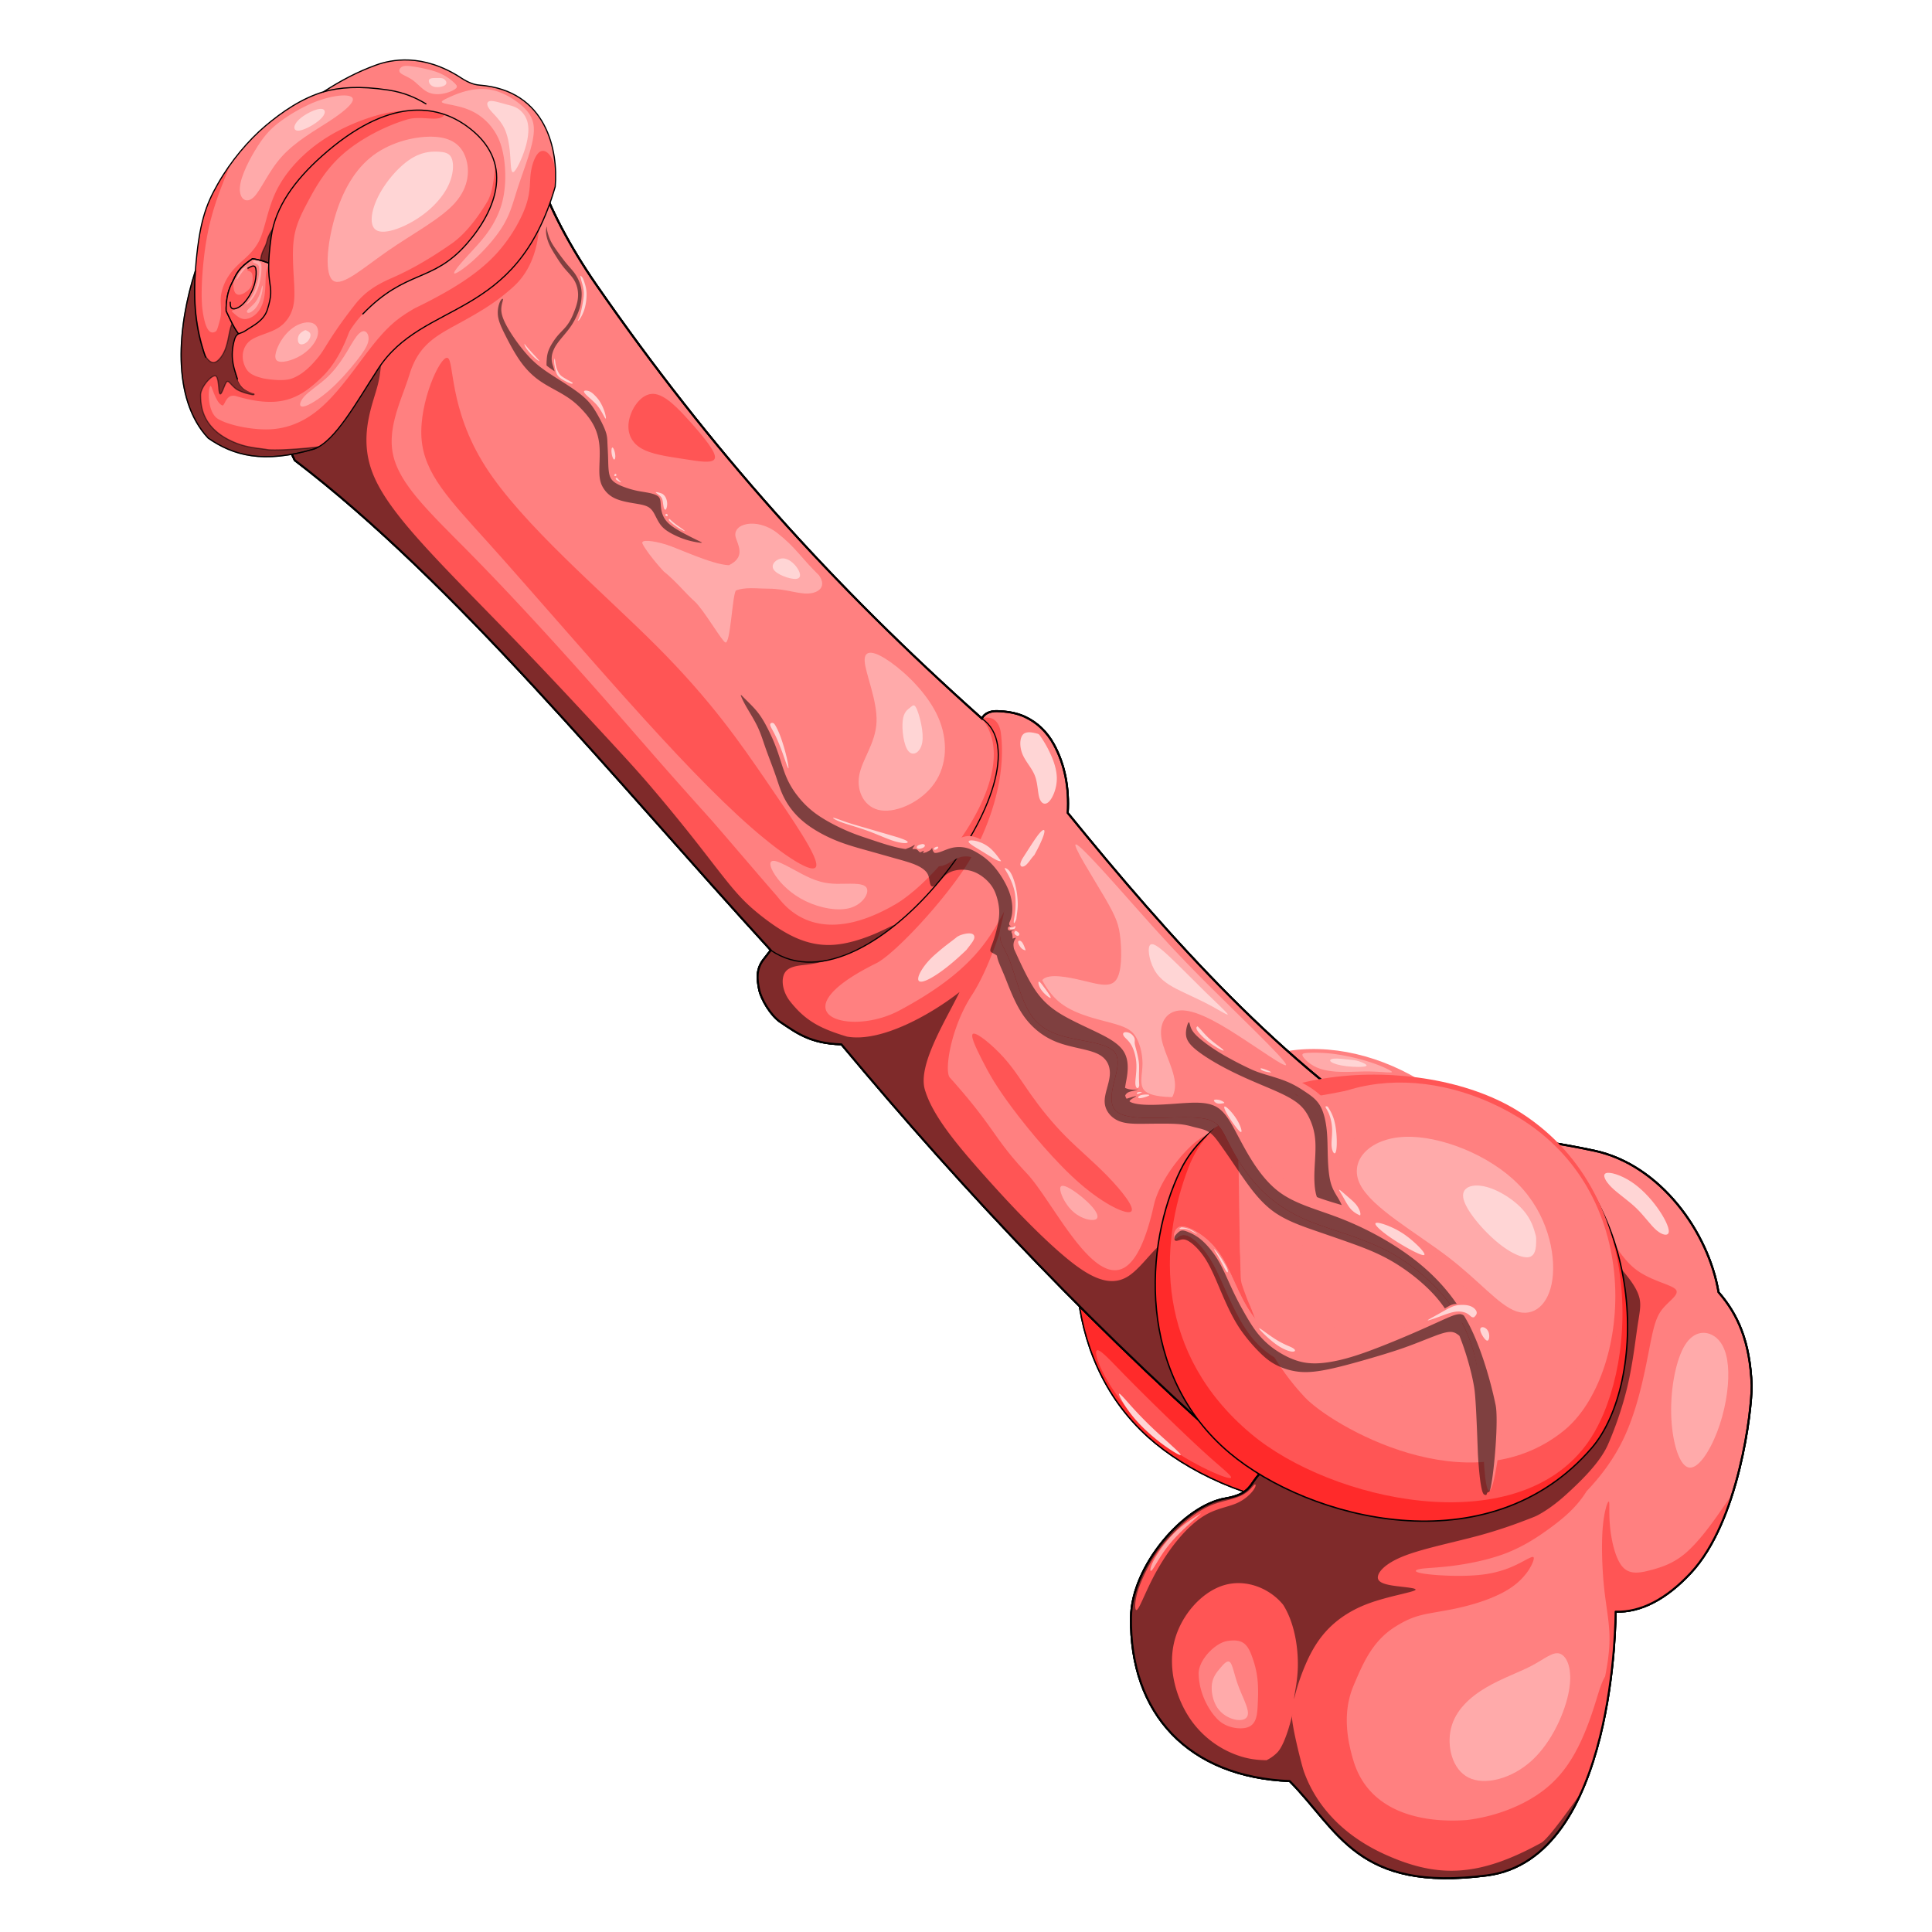 <?xml version="1.0" encoding="UTF-8" standalone="no"?>
<svg
   cursor="default"
   viewBox="0 0 256 256"
   version="1.1"
   id="svg170"
   sodipodi:docname="stallion_dildo.svg"
   inkscape:version="1.2.2 (732a01da63, 2022-12-09)"
   xmlns:inkscape="http://www.inkscape.org/namespaces/inkscape"
   xmlns:sodipodi="http://sodipodi.sourceforge.net/DTD/sodipodi-0.dtd"
   xmlns="http://www.w3.org/2000/svg"
   xmlns:svg="http://www.w3.org/2000/svg">
  <defs
     id="defs174" />
  <sodipodi:namedview
     id="namedview172"
     pagecolor="#ffffff"
     bordercolor="#666666"
     borderopacity="1.0"
     inkscape:showpageshadow="2"
     inkscape:pageopacity="0.0"
     inkscape:pagecheckerboard="0"
     inkscape:deskcolor="#d1d1d1"
     showgrid="false"
     inkscape:zoom="11.371516"
     inkscape:cx="172.31651"
     inkscape:cy="168.66704"
     inkscape:window-width="1920"
     inkscape:window-height="1017"
     inkscape:window-x="-8"
     inkscape:window-y="-8"
     inkscape:window-maximized="1"
     inkscape:current-layer="svg170" />
  <path
     fill="#ff7f2a"
     stroke="#000"
     stroke-width=".183"
     d="M145.839 151.389c-4.697 10.313-5.687 28.237 6.313 39.036 10.133 9.12 33.285 15.787 46.53-.696 7.144-8.893 7.414-34.637-9.437-45.591-12.3-7.995-37.269-6.226-43.405 7.251z"
     id="path2" />
  <path
     fill="#f95"
     d="M155.517 151.118c-4.696 10.384-.925 23.298 6.314 31.588 3.295 3.774 21.07 15.252 33.271 4.604 8.514-7.43 10.99-32.465-5.862-43.493-12.298-8.05-27.585-6.27-33.722 7.301z"
     id="path4"
     style="fill:#ff8080;fill-opacity:1" />
  <path
     fill="#fca"
     d="M171.798 158.632c1.9 6.127 7.197 11.519 12.065 13.863 2.217 1.067 11.32 2.517 11.621-5.478.211-5.579-7.071-18.3-15.749-19.745-6.333-1.054-10.422 3.353-7.937 11.36z"
     id="path6" />
  <path
     stroke="#000"
     stroke-width=".182"
     d="M164.648 139.805c-8.316 1.22-15.814 5.002-18.813 11.588-4.697 10.313-5.687 28.238 6.312 39.038 10.133 9.119 33.286 15.787 46.53-.696 6.514-8.108 7.304-30.218-5.375-42.36-3.31 1.958-8.444 2.46-13.783 1.81-5.566-.676-11.35-2.596-13.643-5.903-.731-1.056-1.104-2.255-1.227-3.477z"
     opacity=".75"
     id="path8"
     style="fill:#ff2a2a;fill-opacity:1;opacity:1" />
  <path
     fill="#fca"
     d="M184.168 141.826c-.42-.239-1.326-.665-2.626-1.086a30.373 32.56 0 0 0-4.49-1.048 21.84 23.412 0 0 0-3.59-.19c-.78.033-1.031.109-.813.487.22.378.905 1.052 1.844 1.46.94.41 2.129.553 3.296.58 1.167.027 2.314-.06 3.422-.056 1.106.006 2.177.105 2.745.126.567.022.633-.034.212-.273z"
     id="path10"
     style="fill:#ffaaaa;fill-opacity:1" />
  <path
     fill="#fff"
     d="M178.829 140.413c-.568-.059-1.484-.18-2.025-.141-.54.036-.703.233-.412.447.291.213 1.029.442 2.044.562 1.014.12 2.303.13 2.581-.022.278-.154-.453-.47-.928-.628-.475-.158-.692-.158-1.26-.218z"
     id="path12"
     style="fill:#ffd5d5;fill-opacity:1" />
  <path
     fill="#ffb380"
     stroke="#000"
     stroke-width=".262"
     d="M187.18 151.867c7.481-1.975 15.202-1.276 24.052.602 8.85 1.88 15.183 10.938 16.479 18.751 2.567 2.944 4.175 6.538 4.394 12.352.019 3.272-1.642 17.961-8.088 24.868-3.191 3.42-6.575 5.228-9.942 5.114 0 0 .143 32.719-17.048 34.946-17.192 2.226-19.627-5.926-26.138-12.5-13.343-.529-21.221-8.864-21.024-21.735.102-6.73 6.945-14.764 12.51-15.712 3.353-.572 3.217-1.894 4.518-3.233-20.888-18.083-39.057-37.341-55.4-56.939-4.141-.117-5.938-1.53-8.08-2.957-1.237-.824-2.573-2.99-2.842-4.403-.243-1.274-.396-2.558.568-3.836l.995-1.278c-20.96-22.908-41.767-48.664-63.074-64.921l-3.693-7.671L50.14 29.024l16.052-7.529 5.256 1.989c1.413 4.076 4.02 9.14 7.529 14.206 15.14 21.85 31.158 39.712 51.14 57.531.268-.647 1.05-1.02 1.99-.994 1.2.033 2.505.21 3.66.734 1.67.76 2.98 2.047 3.868 3.67 1.473 2.692 2.043 5.765 1.847 9.09 13.61 16.735 28.585 33.471 45.697 44.146z"
     id="path14" />
  <path
     fill="#ffb380"
     stroke="#000"
     stroke-width=".262"
     d="M187.18 151.867c7.481-1.975 15.202-1.276 24.052.602 8.85 1.88 15.183 10.938 16.479 18.751 2.567 2.944 4.175 6.538 4.394 12.352.019 3.272-1.642 17.961-8.088 24.868-3.191 3.42-6.575 5.228-9.942 5.114 0 0 .143 32.719-17.048 34.946-17.192 2.226-19.627-5.926-26.138-12.5-13.343-.529-21.221-8.864-21.024-21.735.102-6.73 6.945-14.764 12.51-15.712 3.353-.572 3.217-1.894 4.518-3.233-20.888-18.083-39.057-37.341-55.4-56.939-4.141-.117-5.938-1.53-8.08-2.957-1.237-.824-2.573-2.99-2.842-4.403-.243-1.274-.396-2.558.568-3.836l.995-1.278c-20.96-22.908-41.767-48.664-63.074-64.921l-3.693-7.671L50.14 29.024l16.052-7.529 5.256 1.989c1.413 4.076 4.02 9.14 7.529 14.206 15.14 21.85 31.158 39.712 51.14 57.531.268-.647 1.05-1.02 1.99-.994 1.2.033 2.505.21 3.66.734 1.67.76 2.98 2.047 3.868 3.67 1.473 2.692 2.043 5.765 1.847 9.09 13.61 16.735 28.585 33.471 45.697 44.146z"
     id="path16"
     style="fill:#ff8080;fill-opacity:1" />
  <path
     fill="#ff7f2a"
     d="M70.521 30.158c-.356.079-.881 2.244-1.905 3.064-1.365 1.091-1.483 2.945-3.578 3.677-2.097.731-4.038 1.484-6.548 2.173a20.424 20.424 0 0 0-3.242 1.172c-1.026-1.758-2.87-3.436-5.013-4.897-.907-.618-1.855-1.216-2.709-2.02l-12.158 19.99 3.693 7.672c21.307 16.257 42.116 42.013 63.072 64.92l-.995 1.278c-.964 1.278-.811 2.562-.568 3.835.27 1.414 1.605 3.58 2.84 4.404 2.143 1.428 3.94 2.84 8.083 2.957 16.343 19.598 34.51 38.856 55.4 56.94-.823.845-1.075 1.683-1.99 2.33-.008.007-.02.011-.029.017-.143.1-.303.194-.485.285-.073.035-.157.068-.237.101a6.76 6.76 0 0 1-.786.277 9.722 9.722 0 0 1-.99.223c-.018.003-.037.01-.056.015-5.557.99-12.355 8.989-12.456 15.696-.09 5.832 1.49 10.722 4.478 14.384l-.006.014c.053.064.11.123.162.186l.13.152a17.765 17.765 0 0 0 2.192 2.152l.06.047c3.512 2.878 8.245 4.57 14.007 4.798.111.112.214.228.322.34l.02.023c1.876 1.952 3.433 4.017 5.143 5.898.337.373.683.737 1.037 1.092l.094.094c.279.277.57.543.863.807.123.11.241.225.367.333.304.26.623.505.947.748.105.08.204.162.311.24.319.228.658.44.999.65.143.09.28.185.427.27.343.197.713.373 1.08.549.167.08.32.167.493.24.087.04.18.074.269.112.468.195.953.377 1.467.536.238.073.482.14.731.207.06.016.12.035.182.05.235.06.478.114.722.166.096.021.19.044.288.063.243.05.497.091.75.132.102.017.2.036.304.052.201.029.41.052.618.077.185.021.366.047.556.065.154.016.317.024.475.037.22.017.438.038.665.052.207.01.423.013.635.02.216.007.428.018.65.02h.052c.838.008 1.722-.018 2.656-.078h.01c.95-.06 1.95-.157 3.006-.294a13.452 13.452 0 0 0 1.21-.217c.115-.026.226-.058.339-.086.276-.07.55-.146.817-.231a12.823 12.823 0 0 0 1.142-.432c.1-.044.201-.087.3-.133.313-.145.619-.302.917-.468.029-.017.059-.032.088-.048a13.999 13.999 0 0 0 1.995-1.39c1.58-1.315 2.907-2.984 4.037-4.851 1.353-2.235 2.416-4.755 3.241-7.355.022-.063.044-.123.063-.185l-.016.025c1.28-4.082 2.008-8.31 2.407-11.79-.01.002-.017.01-.026.014.522-4.511.534-7.799.534-7.799 3.367.115 6.75-1.694 9.942-5.112 2.483-2.661 4.252-6.478 5.492-10.351-.725.95-1.28 1.786-2.003 2.812-1.121 1.59-2.697 3.669-4.236 4.957-1.54 1.289-3.048 1.792-4.487 2.176-1.44.385-2.81.654-3.765-.401-.956-1.055-1.492-3.431-1.676-5.324-.185-1.893-.017-3.3-.168-3.35-.151-.05-.618 1.256-.803 3.466-.184 2.21-.084 5.325.167 7.802.251 2.478.653 4.32.72 6.311.055 1.651-.134 3.433-.576 5.616-.475.777-.82 1.968-1.182 3.14-.754 2.443-1.59 4.756-2.744 6.865-1.155 2.109-2.63 4.017-5.008 5.624-2.376 1.608-5.657 2.914-9.408 3.383-6.443.454-12.915-1.333-14.933-7.65-1.5-4.764-1.005-7.946-.01-10.273 1.211-2.832 2.438-5.788 5.482-7.697 2.632-1.652 3.861-1.614 7.222-2.253 3.362-.64 6.347-1.682 8.241-3.008 1.893-1.327 2.698-2.937 2.864-3.6.167-.662-.308-.378-1.375.19-1.068.57-2.719 1.42-5.301 1.752-2.583.332-6.085.144-7.714-.09-1.63-.234-1.383-.51-.611-.648.773-.139 2.085-.138 4.109-.39 2.025-.25 4.773-.755 7.15-1.659 2.376-.904 4.387-2.21 6.261-3.615 1.685-1.264 3.258-2.616 4.52-4.65 1.87-1.955 3.598-4.258 4.87-6.917 1.846-3.859 2.745-8.454 3.338-11.484.592-3.03.876-4.498 1.776-5.657.9-1.16 2.415-2.013 1.8-2.675-.614-.663-3.362-1.138-5.353-2.7-1.99-1.565-3.218-4.214-4.923-6.37-1.704-2.153-3.883-3.81-7.41-5.065-3.528-1.255-8.404-2.108-10.891-4.121-.608-.493-1.069-1.053-1.318-1.641-.082.009-.162.026-.243.037-.217 7.002.211 12.372 1.49 17.043 1.247 4.563 3.304 8.494 5.401 12.53-4.786-.802-10.48-1.012-15.524-1.366-6.195-.435-11.384-1.104-14.95-1.305-3.566-.202-6.23-21.976-6.161-25.419.125-6.45-8.079 1.949-9.253 7.218-4.336 19.446-12.294.622-16.83-4.2-4.536-4.82-4.09-5.868-10.204-12.702-.765-.855.117-6.64 2.942-10.96 2.825-4.32 4.99-12.478 4.436-11.4-2.228 4.324-4.819 8.535-14.065 13.47-6.737 3.596-16.546.407-3.078-6.249 2.248-1.11 8.324-7.475 11.771-12.673 1.723-2.598 5.7-10.187 4.76-17.822-.175-1.42-1.046-2.434-2.508-1.928 5.697 7.086-5.543 21.146-11.465 24.599-10.876 6.335-15.025-.335-15.805-1.208-.88-.969-7.82-9.104-8.635-10.008-6.776-7.541-7.044-7.935-13.435-15.228-6.393-7.292-12.834-14.3-18.09-19.652-5.255-5.35-9.328-9.044-10.464-12.928-1.136-3.884 1.013-7.826 2.036-11.174 1.28-4.189 3.816-5.257 7.154-7.105 2.946-1.625 4.711-2.797 6.636-4.54 3.491-3.164 3.405-8.175 3.384-8.764-.006-.146-.795.917-.912.943zm92.03 187.3c2.346-.413 2.88.612 3.527 2.557.697 2.1.683 3.873.567 6.055-.067 1.278-.197 2.575-1.57 2.872-.833.18-2.188.044-3.275-.728-1.04-.736-2.907-3.29-2.972-6.418-.037-1.83 2.174-4.065 3.723-4.337z"
     id="path18"
     style="fill:#ff5555;fill-opacity:1" />
  <path
     fill="none"
     stroke="#000"
     stroke-linecap="round"
     stroke-linejoin="round"
     stroke-width=".262"
     d="M187.18 151.867c7.481-1.975 15.202-1.276 24.052.602 8.85 1.88 15.183 10.938 16.479 18.751 2.567 2.944 4.175 6.538 4.394 12.352.019 3.272-1.642 17.961-8.088 24.868-3.191 3.42-6.575 5.228-9.942 5.114 0 0 .143 32.719-17.048 34.946-17.192 2.226-19.627-5.926-26.138-12.5-13.343-.529-21.221-8.864-21.024-21.735.102-6.73 6.945-14.764 12.51-15.712 3.353-.572 3.217-1.894 4.518-3.233-20.888-18.083-39.057-37.341-55.4-56.939-4.141-.117-5.938-1.53-8.08-2.957-1.237-.824-2.573-2.99-2.842-4.403-.243-1.274-.396-2.558.568-3.836l.995-1.278c-20.96-22.908-41.767-48.664-63.074-64.921l-3.693-7.671L50.14 29.024l16.052-7.529 5.256 1.989c1.413 4.076 4.02 9.14 7.529 14.206 15.14 21.85 31.158 39.712 51.14 57.531.268-.647 1.05-1.02 1.99-.994 1.2.033 2.505.21 3.66.734 1.67.76 2.98 2.047 3.868 3.67 1.473 2.692 2.043 5.765 1.847 9.09 13.61 16.735 28.585 33.471 45.697 44.146z"
     id="path20" />
  <path
     d="M51.08 45.35c-.045-.02-.142.041-.31.2-.674.638-2.5 2.889-5.116 5.387-2.45 2.34-5.581 4.893-7.886 7.367l1.293 2.685c21.307 16.257 42.116 42.013 63.072 64.92l-.994 1.278c-.964 1.278-.812 2.562-.569 3.835.27 1.414 1.605 3.58 2.84 4.404 2.144 1.428 3.94 2.84 8.083 2.957 11.613 13.926 24.155 27.679 37.933 40.963l.714.685a443.751 443.751 0 0 0 10.376 9.652l.601.54a432.423 432.423 0 0 0 5.366 4.74v.001c.058.216.147.387.264.526-.021.024-.033.046-.053.07-.112.13-.23.262-.326.391l.035-.004c-.818 1.108-1.205 2.127-4.027 2.609-2.557.436-5.375 2.372-7.692 4.983-.338.379-.662.774-.976 1.18l-.027.032c-.294.384-.576.777-.844 1.18l-.099.148a21.205 21.205 0 0 0-1.352 2.389c-.054.112-.11.223-.162.335-.146.323-.277.647-.403.972-.055.144-.115.286-.165.43-.107.3-.194.602-.281.904-.045.157-.098.312-.136.468a13.106 13.106 0 0 0-.185.916c-.026.147-.064.297-.084.443-.062.448-.1.892-.106 1.33-.002.154.01.297.01.45v.003c-.003 12.61 7.831 20.762 21.015 21.282 6.511 6.575 8.947 14.727 26.138 12.5 6.003-.776 9.889-5.275 12.409-10.797-.796.964-4.152 5.893-5.223 6.48-8.285 4.546-13.682 4.707-20.687 1.539-7.857-3.555-10.1-9.17-10.76-11.011-.298-.837-1.848-6.973-1.524-7.531 0 0-.84 3.808-1.978 5.014a5.139 5.139 0 0 1-1.449 1.044c-.746-.017-1.846-.053-3.22-.45a12.778 12.778 0 0 1-6.745-4.818c-1.93-2.717-3.103-6.664-2.3-10.23.803-3.567 3.581-6.746 6.56-7.671 2.98-.927 6.159.402 7.917 2.577 1.409 2.218 1.988 5.366 1.945 8.117-.029 1.884-.397 3.393-.468 4.023-.071.63-.025.274.189-.52a27.962 27.962 0 0 1 1.197-3.467c.604-1.446 1.432-3.101 2.77-4.592 1.338-1.492 3.185-2.818 5.683-3.74 2.497-.924 5.647-1.445 6.155-1.752.508-.308-1.624-.403-3.02-.629-1.397-.225-2.058-.58-1.881-1.29.178-.713 1.194-1.777 3.681-2.712 2.486-.935 6.438-1.739 9.564-2.582 3.125-.845 5.42-1.729 6.566-2.169 1.147-.442 1.147-.442 1.764-.794.617-.352 1.801-1.108 3.272-2.437 2.052-1.854 4.578-4.318 5.62-6.69.837-1.9 1.901-4.805 2.587-7.734.687-2.93 1.02-5.877 1.306-7.802.285-1.925.52-2.829.286-3.849-.234-1.02-.94-2.16-2.312-3.759-.943-1.099-2.204-2.417-4.89-2.364-1.221.025-2.736.335-4.651 1.074-6.127 2.37-16.34 9.166-23.154 14.037-6.814 4.872-10.227 7.818-12.103 10.102-.04.049-.07.095-.108.142-.039-.09-.06-.18-.107-.268-1.065-2.012-4.239-3.858-6.82-9.398-2.58-5.542-4.568-14.777-6.7-16.884-2.13-2.106-4.403 2.913-7.032 4.476-2.63 1.563-5.61-.33-8.973-3.266-3.362-2.936-7.103-6.914-10.49-10.749-3.384-3.836-6.414-7.53-7.361-10.82-.947-3.292 2.808-9.192 4.602-12.901-3.73 2.925-10.372 6.719-14.917 5.903-3.457-1.04-5.479-2.05-7.539-4.673-1.04-1.327-1.23-2.986-.662-3.838.568-.851 1.895-.897 3.063-1.047 1.168-.149 2.18-.401 3.272-.744a24.12 24.12 0 0 0 3.436-1.356 26.183 26.183 0 0 0 3.258-1.935c.912-.636 1.564-1.189 1.364-1.164-.2.024-1.257.629-2.74 1.24-1.483.611-3.389 1.23-5.206 1.356-1.817.126-3.54-.24-5.248-1.037-1.708-.796-3.4-2.017-4.73-3.098-1.329-1.08-2.297-2.022-3.634-3.628-1.335-1.607-3.04-3.88-4.957-6.307a243.213 243.213 0 0 0-5.741-6.986c-1.693-1.976-2.947-3.347-5.812-6.449-2.865-3.1-7.342-7.932-12.006-12.762-4.663-4.83-9.516-9.66-12.912-13.484-3.398-3.824-5.34-6.642-6.228-9.222-.887-2.582-.722-4.925-.343-6.831.379-1.906.971-3.374 1.278-4.723.308-1.348.331-2.58.58-3.68.187-.826.499-1.58.36-1.636z"
     opacity=".5"
     id="path22" />
  <path
     fill="#ff7f2a"
     d="M166.101 197.42c-.36.513-1.123 1.276-2.216 1.756-1.091.482-2.509.678-3.918 1.431-1.407.752-2.803 2.061-4.058 3.612-1.257 1.55-2.368 3.338-3.264 5.107-.895 1.768-1.571 3.514-1.92 3.917-.35.403-.372-.534-.187-1.505.187-.972.58-1.976 1.037-2.958.46-.982.983-1.943 1.561-2.805a19.214 19.214 0 0 1 1.9-2.367 24.004 24.004 0 0 1 2.16-2.075 14.883 14.883 0 0 1 2.14-1.505 10.03 10.03 0 0 1 2.126-.917c.786-.24 1.705-.436 2.413-.687.71-.252 1.212-.557 1.593-.906.382-.35.645-.743.797-.81.152-.064.196.198-.164.711z"
     id="path24"
     style="fill:#ff5555;fill-opacity:1" />
  <path
     fill="#ffb380"
     d="M25.886 35.904c-2.326 7.195-3.251 16.871 1.712 22.158 3.303 2.286 7.247 3.422 14.027 1.43 2.811-1.03 5.624-6.222 8.437-10.546 5.978-9.332 18.326-6.26 23.506-24.208.412-4.706-1.09-12.763-10.026-13.459-.776-.06-1.529-.36-2.45-.96-5.113-3.33-9.32-2.405-11.262-1.7-2.452.89-4.627 2.033-6.967 3.548-2.91.876-5.49 2.66-7.675 4.5-2.223 1.873-4.602 4.658-6.34 7.731-1.55 2.74-2.472 5.043-2.962 11.507z"
     id="path26"
     style="fill:#ff8080;fill-opacity:1" />
  <path
     fill="#ff7f2a"
     d="m 201.428,164.23 -8.952,24.896 -23.44,0.143 -7.448,7.094 c 11.176,5.087 27.244,6.331 37.358,-5.412 4.442,-5.157 6.136,-16.574 2.482,-26.722 z"
     id="path28"
     style="display:none;fill:#ff2a2a;fill-opacity:1" />
  <path
     fill="#fff"
     d="M158.495 201.128c-.813.712-2.437 2.134-3.6 3.57-1.164 1.438-1.861 2.881-2.216 3.313-.357.43-.367-.153.168-1.204.536-1.05 1.616-2.566 2.784-3.71 1.168-1.142 2.423-1.911 3.05-2.296.627-.384.627-.384-.186.327z"
     id="path32"
     style="fill:#ffaaaa;fill-opacity:1" />
  <path
     fill="#ff7f2a"
     stroke="#000000"
     stroke-width="0.182"
     d="m 156.442,155.014 c -4.84,9.915 -5.86,27.147 6.507,37.53 10.443,8.767 34.303,15.177 47.953,-0.671 7.365,-8.549 7.642,-33.3 -9.726,-43.83 -12.675,-7.686 -38.407,-5.985 -44.733,6.971 z"
     id="path34"
     style="display:inline;fill:#ff2a2a;fill-opacity:1" />
  <path
     fill="#ff7f2a"
     d="m 157.518,154.607 c -4.077,10.522 -4.348,24.803 8.246,35.375 10.635,8.929 34.947,14.292 44.442,1.421 6.823,-9.246 8.392,-33.613 -9.294,-44.337 -12.907,-7.827 -38.09,-6.151 -43.394,7.54 z"
     id="path38"
     style="display:inline;fill:#ff5555;fill-opacity:1" />
  <path
     fill="#ffb380"
     d="M166.417 155.014c-4.84 9.915-.953 22.246 6.507 30.161 3.397 3.604 21.715 14.564 34.29 4.396 8.775-7.094 11.325-30.997-6.041-41.528-12.675-7.685-28.43-5.985-34.755 6.972z"
     id="path40"
     style="fill:#ff8080;fill-opacity:1" />
  <path
     fill="#ffb380"
     d="M171.433 162.102c.223 9.343 7.237 17.957 15.114 21.978 3.587 1.832 19.925 4.977 24.87-6.913 3.452-8.297-3.286-28.055-18.827-31.148-11.342-2.258-21.45 3.872-21.158 16.083z"
     id="path42"
     style="fill:#ff8080;fill-opacity:1" />
  <path
     fill="#ffe6d5"
     d="M200.904 173.752c-2.292-.785-4.823-3.971-9.036-7.202-4.212-3.23-10.105-6.504-11.655-9.626-1.549-3.121 1.244-6.09 5.914-6.286 4.669-.196 11.22 2.38 15.06 6.286 3.842 3.906 4.976 9.145 4.518 12.572-.458 3.428-2.51 5.042-4.8 4.257z"
     id="path44"
     style="fill:#ffaaaa;fill-opacity:1" />
  <path
     fill="#ffb380"
     d="M164.368 168.261c-.04-1.551-.122-4.652-.166-7.883-.045-3.232-.05-6.596-.244-8.73-.192-2.136-.575-3.047-1.568-2.862-.993.183-2.6 1.463-3.937 2.246-1.337.782-2.402 1.068-1.964-.373.438-1.443 2.378-4.604 5.542-6.144 3.165-1.54 7.555-1.457 9.34-1.342 1.786.114.967.259.496.697-.471.437-.593 1.17.276 1.395.87.226 2.722-.054 4.483-.393 1.76-.339 3.425-.734 5.036-.62 1.612.113 3.185.74 2.004 2.386-1.182 1.648-5.113 4.32-7.744 9.334-2.631 5.014-3.963 12.367-5.261 16.193-1.299 3.826-2.566 4.121-3.604 3.14-1.037-.982-1.843-3.239-2.245-4.365-.403-1.128-.403-1.128-.444-2.679z"
     id="path46"
     style="fill:#ff8080;fill-opacity:1" />
  <path
     fill="#ff7f2a"
     d="M146.728 182.934c1.26 2.15 3.267 4.7 5.537 6.743 2.269 2.043 4.798 3.578 6.877 4.642 2.078 1.064 3.705 1.659 3.95 1.503.243-.155-.894-1.06-2.29-2.287-1.395-1.225-3.05-2.77-5.146-4.788a323.442 323.442 0 0 1-6.578-6.49c-1.94-1.987-3.282-3.47-3.7-3.342-.416.128.091 1.87 1.35 4.02z"
     id="path48"
     style="fill:#ff5555;fill-opacity:1" />
  <path
     fill="#fff"
     d="M148.28 184.7c-.035.205.664 1.537 1.723 2.857 1.058 1.322 2.477 2.63 3.857 3.673 1.381 1.042 2.723 1.817 2.571 1.5-.152-.317-1.798-1.724-3.144-2.97a51.587 51.587 0 0 1-3.3-3.338c-.906-1.005-1.674-1.925-1.708-1.721zm55.092-21.42c-.182-.628-.548-1.88-1.732-3.144-1.185-1.263-3.191-2.536-4.908-2.92-1.716-.388-3.144.113-2.817 1.614.328 1.5 2.407 3.994 4.298 5.61 1.89 1.616 3.59 2.351 4.448 2.116.859-.236.877-1.444.886-2.047.009-.602.009-.602-.175-1.23z"
     id="path50"
     style="fill:#ffd5d5;fill-opacity:1" />
  <path
     fill="#ffe6d5"
     d="M206.719 219.127c.927.34 1.681 2.036 1.182 4.877-.499 2.839-2.25 6.82-4.916 9.264-2.665 2.445-6.242 3.353-8.402 2.27-2.158-1.082-2.9-4.15-2.312-6.545.588-2.395 2.506-4.118 4.613-5.367 2.106-1.248 4.405-2.027 6.104-2.925 1.7-.897 2.804-1.915 3.731-1.574zM163 220.269c.344.359.54 1.629 1.043 3.006.502 1.38 1.31 2.865 1.318 3.71.008.846-.784 1.05-1.66.88-.877-.174-1.835-.722-2.427-1.629-.591-.906-.813-2.169-.685-3.1.13-.93.608-1.527 1.092-2.101.484-.575.976-1.126 1.32-.766zm64.232-43.153c-1.12-.804-2.761-.804-3.95 1.09-1.19 1.891-1.926 5.672-1.842 9.156.083 3.482.987 6.663 2.226 7.063 1.24.401 2.813-1.975 3.851-4.653 1.037-2.679 1.54-5.66 1.49-7.951-.05-2.295-.654-3.902-1.775-4.705z"
     id="path52"
     style="fill:#ffaaaa;fill-opacity:1" />
  <path
     fill="#fff"
     d="M219.616 160.039c-.938-1.306-2.176-2.612-3.515-3.483-1.34-.87-2.78-1.305-3.298-1.104-.52.2-.119 1.037.753 1.892.87.854 2.21 1.725 3.281 2.762 1.071 1.037 1.876 2.243 2.661 2.912.788.67 1.558.805 1.625.22.067-.587-.57-1.894-1.507-3.2z"
     id="path54"
     style="fill:#ffd5d5;fill-opacity:1" />
  <path
     fill="#f95"
     d="M55.849 58.033c.32 4.757 3.731 8.193 8.907 13.95S76.836 85.77 83.06 92.717c6.226 6.946 11.752 12.783 16.406 16.86 4.654 4.076 8.431 6.392 8.693 5.171.262-1.22-2.993-5.974-6.527-11.133-3.535-5.158-7.353-10.719-14.578-17.963-7.225-7.245-17.86-16.172-22.757-23.871-4.898-7.7-4.058-14.167-5.025-14.368-.968-.201-3.744 5.864-3.424 10.62z"
     id="path56"
     style="fill:#ff5555;fill-opacity:1" />
  <path
     fill="none"
     stroke="#000"
     stroke-width=".157"
     d="M130.114 95.224c9.52 6.553-14.636 39.844-27.984 30.685"
     id="path58" />
  <path
     fill="#fff"
     d="M137.238 97.16c-.419-.1-1.255-.301-1.69.168-.437.468-.47 1.606-.068 2.594.403.989 1.239 1.825 1.64 2.846.402 1.02.369 2.226.603 2.963.235.738.737 1.006 1.256.503s1.055-1.776 1.055-3.08c0-1.305-.536-2.646-1.022-3.633a14.843 14.843 0 0 0-1.138-1.943c-.218-.317-.218-.317-.636-.418zm1.09 12.822c-.099-.043-.294.098-.526.356-.504.558-1.274 1.802-2.33 3.44-.137.267-.258.523-.268.718-.021.36.342.506.806.065.346-.33.75-.99 1.04-1.247.234-.44.485-.903.651-1.252.681-1.422.79-2.008.627-2.08zm-9.693 13.713c-.35-.055-.939.036-1.494.27-.122.053-.226.122-.344.185l-.141.123c-1.19.928-1.43 1.047-2.785 2.236-1.356 1.187-2.224 2.593-2.207 3.215.015.62.92.453 2.711-.77 1.002-.683 2.292-1.74 3.683-3.09.203-.266.422-.54.586-.763.357-.478.465-.713.461-.931-.004-.218-.12-.42-.47-.475z"
     id="path60"
     style="fill:#ffd5d5;fill-opacity:1" />
  <path
     fill="#f95"
     d="M129.014 136.959c-.569.05.218 1.724 1.09 3.441.87 1.718 1.823 3.472 4.067 6.47 2.244 2.998 5.775 7.232 8.999 10.014 3.223 2.782 6.136 4.11 6.705 3.648.569-.46-1.207-2.708-3.081-4.644-1.875-1.936-3.851-3.56-5.61-5.335-1.757-1.775-3.297-3.7-4.552-5.475-1.257-1.775-2.228-3.398-3.676-4.997-1.447-1.598-3.373-3.173-3.942-3.122z"
     id="path62"
     style="fill:#ff5555;fill-opacity:1" />
  <path
     fill="#fca"
     d="M140.496 157.702c.106.71.792 2.107 1.823 2.959 1.031.853 2.29 1.134 2.823.932.532-.202.28-.898-.483-1.754-.765-.857-2.043-1.876-2.919-2.373-.876-.497-1.35-.474-1.244.236z"
     id="path64"
     style="fill:#ffaaaa;fill-opacity:1" />
  <path
     fill="#ffe6d5"
     d="M146.374 118.918c1.59 2.72 1.909 3.691 2.085 5.483.175 1.792.21 4.403-.579 5.458-.785 1.055-2.391.553-4.419.067-2.026-.485-4.468-.954-5.29-.133-.82.82-.017 2.928 2.06 4.53 2.078 1.6 5.426 2.692 7.535 5.085 2.11 2.394 2.979 6.09 4.385 7.177 1.407 1.086 3.348-.437 3.532-2.438.184-2-1.39-4.478-1.759-6.445-.366-1.968.47-3.424 1.976-3.751 1.508-.325 3.684.479 7.065 2.57 3.38 2.092 7.966 5.473 7.403 4.44-.561-1.033-6.262-6.47-10.24-10.434-3.977-3.963-6.208-6.427-9.43-10.057-3.221-3.63-7.43-8.42-8.104-8.58-.673-.162 2.19 4.307 3.78 7.028z"
     id="path66"
     style="fill:#ffaaaa;fill-opacity:1" />
  <path
     fill="#fff"
     d="M159.648 131.375c-1.574-1.54-3.399-3.416-4.763-4.688-1.365-1.272-2.268-1.942-2.562-1.372-.293.568.026 2.376.913 3.632.888 1.256 2.344 1.96 3.675 2.587 1.33.629 2.535 1.18 3.674 1.8 1.138.618 2.21 1.305 2.085 1.046-.126-.26-1.449-1.465-3.022-3.005z"
     id="path68"
     style="fill:#ffd5d5;fill-opacity:1" />
  <path
     fill="#ffe6d5"
     d="M118.014 87.743c2.118 1.503 4.944 4.238 6.288 7.267 1.344 3.03 1.208 6.357-.48 8.771-1.685 2.416-4.919 3.919-7.084 3.6-2.166-.32-3.259-2.46-2.894-4.602.365-2.142 2.188-4.284 2.302-7.13.114-2.847-1.482-6.403-1.572-8.043-.091-1.64 1.321-1.367 3.44.136z"
     id="path70"
     style="fill:#ffaaaa;fill-opacity:1" />
  <path
     fill="#ff7f2a"
     d="M53.26 14.71a9.534 9.534 0 0 0-.835.062c-2.38.285-6.024 1.516-9.02 3.375-2.996 1.858-5.34 4.343-6.643 6.853-1.3 2.51-1.56 5.042-2.341 6.736-.782 1.694-2.085 2.546-3.102 3.575-1.019 1.03-1.75 2.236-2.012 3.683-.186 1.029.15 2.126-.117 3.2-.186.749-.415 1.603-.576 1.707-1.054.675-1.509-1.001-1.758-2.683-.249-1.682-.131-4.593.2-7.35.332-2.757.878-5.364 2.12-8.678.43-1.148.912-2.32 1.35-3.403a28.933 28.933 0 0 0-1.678 2.61c-1.55 2.739-2.472 5.044-2.962 11.507-2.326 7.195-3.251 16.87 1.712 22.155 3.304 2.288 7.248 3.423 14.028 1.43 2.813-1.03 5.623-6.22 8.436-10.545 5.978-9.33 18.326-6.26 23.506-24.208a16.95 16.95 0 0 0 .024-2.412c-.123-.49-.268-.941-.449-1.288-.381-.736-.85-1.094-1.29-1.037a.836.836 0 0 0-.426.196c-.544.45-.97 1.656-1.113 2.853-.143 1.196 0 2.378-.64 4.225-.64 1.848-2.06 4.357-3.966 6.417-1.907 2.06-4.295 3.669-6.722 5.055a64.63 64.63 0 0 1-3.976 2.072c-.825.472-1.653.99-2.406 1.584-1.586 1.25-2.922 2.915-4.491 5.008-1.57 2.095-3.535 4.82-5.617 6.63-2.083 1.811-4.287 2.712-6.642 2.843-2.356.13-5.649-.543-7-1.396-1.352-.852-1.345-3.912-.977-4.337.183-.214.652 2.188 1.565 2.566.376.155.445-1.638 1.863-1.219 6.004 1.777 8.5.205 11.367-2.536.972-.945 1.804-2.137 2.472-3.413a21.492 21.492 0 0 0 1.385-3.342c.21-.69.117-.696-.164-.268-.28.428-.737 1.276-1.47 2.283a18.152 18.152 0 0 1-2.954 3.182c-1.215 1.02-2.642 1.899-4.064 2.473a14.183 14.183 0 0 1-3.852.936c-.335.032-.57.035-.828.045-.45-.13-.803-.247-.981-.425-.38-.382-.508-.635-.755-1.204-.163-.374-.462-1.516-.482-2.193.245-.42 1.797-.775 1.81-.778 1.137-.344 2.391-.71 4.263-2.308 1.87-1.598 3.928-3.684 5.064-6.228 1.136-2.546 1.35-5.552 3.858-9.28 2.51-3.728 7.317-8.18 9.543-10.57 2.224-2.391 1.87-2.724 1.136-3.222-.64-.435-1.574-.995-3.392-.939z"
     id="path72"
     style="fill:#ff5555;fill-opacity:1" />
  <path
     stroke="#000"
     stroke-width=".157"
     d="M37.51 29.035c-.336-.02-.754.465-1.071.884-.51.67-.776 1.194-.915 1.574-.14.38-.17.66-.34 1.045-.17.386-.477.88-.606 1.583-.129.706-.078 1.622-.35 2.825-.272 1.203-.87 2.705-1.465 3.615-.594.912-1.194 1.252-1.586 1.677-.39.424-.576.934-.738 1.667-.163.733-.302 1.692-.64 2.5-.34.81-.888 1.482-1.345 1.606-.457.126-.838-.277-1.062-.58-.225-.304-.292-.502-.427-.962a30.664 30.664 0 0 1-.514-1.955 28.101 28.101 0 0 1-.419-2.326 22.698 22.698 0 0 1-.185-2.12 37.633 37.633 0 0 1-.024-2.369c.014-.71.048-1.32.058-1.779-2.321 7.195-3.243 16.858 1.719 22.14 3.302 2.288 7.246 3.423 14.026 1.432a3.97 3.97 0 0 0 .586-.28c-1.892.256-5.71.514-6.789.361-1.298-.202-2.696-.247-4.397-.968-4.229-1.794-4.44-4.785-4.444-6.253-.003-1.145 1.7-2.955 2.077-2.476.377.478.274 2.09.491 2.3.217.21.618-1.315.882-1.57.262-.254.47.299 1.197.887.528.426 1.889.77 2.281.807.247.025.153-.167-.043-.457-.083.003-.186.01-.27.013-.45-.13-.804-.247-.981-.425-.38-.381-.509-.634-.756-1.203-.162-.375-.462-1.516-.482-2.194.245-.42 1.798-.774 1.81-.777.447-.136.926-.296 1.438-.512a5.7 5.7 0 0 0 .555-.707c1.109-1.69 2.092-4.818 2.686-8.137.594-3.319.8-6.83.522-8.16-.105-.502-.276-.694-.479-.706z"
     opacity=".5"
     id="path74" />
  <path
     fill="#ffb380"
     stroke="#000"
     stroke-linecap="round"
     stroke-linejoin="round"
     stroke-width=".157"
     d="M32.348 45.043c-1.076-1.002-1.51-2.036-2.38-3.835-.038-1.024.15-2.447.64-3.445.748-1.526.905-2.182 2.84-3.48 2.005.257 3.241 1.154 4.723 1.847l-.958 5.966z"
     id="path76"
     style="fill:#ff8080;fill-opacity:1" />
  <path
     fill="#ff7f2a"
     d="M35.736 34.939c-.103.163-.21.334-.283.515-.193.479-.23.925-.258 1.625-.026.7-.042 1.647-.213 2.462-.17.814-.492 1.492-.981 1.986-.49.495-1.146.803-1.699.745-.553-.057-.999-.482-1.28-.726-.283-.245-.399-.312-.183-.428.216-.115.76-.278 1.312-.791.55-.514 1.107-1.375 1.424-2.221.317-.846.391-1.674.364-2.177-.027-.502-.157-.678-.364-.683-.206-.006-.49.159-.632.24-.143.083-.144.083-.155.142-.012.06-.034.178.083.246.118.068.368.084.495.317.127.234.129.692.09 1.075-.039.382-.115.69-.413 1.018-.297.329-.814.675-1.197.755-.383.082-.629-.104-.759-.378-.132-.274-.146-.637-.166-.968-.01-.189-.029-.352-.084-.403-.076.158-.14.293-.23.472-.489.997-.679 2.422-.639 3.447.745 1.542 1.195 2.515 1.98 3.396.2.09.407.166.62.21.045.01.09.006.135.014l3.153-1.91c.436-.897.727-2.034.856-3.15.177-1.544.055-3.04-.058-4.002-.023-.199-.05-.281-.073-.435a14.925 14.925 0 0 0-.845-.393z"
     id="path78"
     style="fill:#ff5555;fill-opacity:1" />
  <path
     fill="#ffb380"
     d="M31.46 50.228c-.377-1.255-1.001-2.595-.497-4.83.341-1.512.768-1.013 1.615-1.61.848-.597 2.368-1.224 2.86-2.794 1.172-3.742-.503-2.472.497-9.624.558-3.998 3.16-7.51 6.676-10.653 8.954-8.009 15.338-6.79 19.178-4.048 6.59 4.7 3.967 11.165.071 15.625-4.567 5.226-8.023 3.342-13.78 9.305"
     id="path80"
     style="fill:#ff8080;fill-opacity:1" />
  <g
     fill="none"
     stroke="#000"
     stroke-width=".15"
     id="g88">
    <path
       stroke-linecap="round"
       stroke-linejoin="round"
       stroke-width=".157"
       d="M32.348 45.043c-1.076-1.002-1.51-2.036-2.38-3.835-.038-1.024.15-2.447.64-3.445.748-1.526.905-2.182 2.84-3.48 2.005.257 3.241 1.154 4.723 1.847l-.958 5.966z"
       id="path82" />
    <path
       stroke-width=".157"
       d="M25.886 35.904c-2.326 7.195-3.251 16.871 1.712 22.158 3.303 2.286 7.247 3.422 14.027 1.43 2.811-1.03 5.624-6.222 8.437-10.546 5.978-9.332 18.326-6.26 23.506-24.208.412-4.706-1.09-12.763-10.026-13.459-.776-.06-1.529-.36-2.45-.96-5.113-3.33-9.32-2.405-11.262-1.7-2.452.89-4.627 2.033-6.967 3.548-2.91.876-5.49 2.66-7.675 4.5-2.223 1.873-4.602 4.658-6.34 7.731-1.55 2.74-2.472 5.043-2.962 11.507z"
       id="path84" />
    <path
       stroke-linecap="round"
       stroke-linejoin="round"
       stroke-width=".157"
       d="M56.44 13.762c-1.347-.81-2.892-1.514-4.997-1.833-3.837-.582-6.48-.353-8.58.237M27.235 47.327c-.65-1.865-1.802-5.351-1.35-11.423"
       id="path86" />
  </g>
  <path
     fill="#fca"
     d="M102.643 114.078c.852.13 2.729 1.31 4.213 2.03 1.485.72 2.576.983 4.06 1.004 1.483.022 3.363-.196 3.863.458.503.653-.37 2.182-2.03 2.706-1.66.524-4.103.045-6.002-.872-1.9-.918-3.253-2.27-4.017-3.405-.764-1.135-.938-2.053-.087-1.921z"
     id="path90"
     style="fill:#ffaaaa;fill-opacity:1" />
  <path
     fill="#ffe6d5"
     d="M102.991 70.623c-2.728-2.135-6.15-1.25-5.472.691.42 1.202 1.144 2.555-.932 3.58-2.299-.097-6.744-2.26-8.378-2.755-1.635-.497-3.307-.691-3.087-.133.22.558 1.454 2.231 2.813 3.697 1.688 1.358 2.85 2.868 4.09 3.969 1.172 1.042 3.63 5.284 4.084 5.458.672.26.912-6.043 1.386-6.875 1.2-.495 2.758-.256 4.362-.252 2.19.004 3.862.711 5.248.64 1.384-.068 2.478-.916 1.41-2.42-2.42-2.365-3.058-3.67-5.524-5.6z"
     id="path92"
     style="fill:#ffaaaa;fill-opacity:1" />
  <path
     fill="#fca"
     d="M91.604 56.062c-1.695-1.914-3.486-3.806-5.015-3.873-1.53-.067-2.796 1.69-3.189 3.28-.393 1.59.09 3.01 1.446 3.865 1.353.856 3.578 1.147 5.664 1.472 2.088.325 4.04.686 4.215-.104.175-.79-1.425-2.726-3.12-4.64z"
     id="path94"
     style="fill:#ff5555;fill-opacity:1" />
  <path
     fill="#fff"
     d="M120.622 93.739c-.355.286-.88.579-1.01 1.77-.133 1.19.13 3.269.756 4.017.625.749 1.613.162 1.836-1.163.223-1.326-.317-3.398-.68-4.292-.362-.896-.547-.618-.902-.332zm-14.938-18.404c-.432-.678-1.204-1.372-1.998-1.343-.794.032-1.614.787-1.18 1.467.434.681 2.113 1.281 2.907 1.25.796-.032.702-.695.27-1.374z"
     id="path96"
     style="fill:#ffd5d5;fill-opacity:1" />
  <path
     fill="#f95"
     d="M47.07 40.32c-3.178 4.043-3.95 5.806-4.736 6.805-.967 1.231-2.228 2.535-3.707 3.046-.99.342-2.7.158-3.733-.032-1.51-.378-2.19-.746-2.593-2.006-.334-1.047-.066-2.213.738-2.907.804-.695 2.375-1.003 3.487-1.59a4.426 4.426 0 0 0 2.116-2.362c.354-.912.417-1.87.34-3.536-.078-1.666-.294-4.04-.063-5.923.232-1.884.91-3.273 1.914-5.157 1.003-1.883 2.332-4.259 4.677-6.296 2.347-2.037 5.709-3.734 8.472-4.537 1.98-.575 4.253.462 4.931-.64-.364-.175-2.324-.697-3.628-.595-3.415.037-7.637 1.62-12.675 6.126-3.516 3.145-6.118 6.656-6.676 10.654-.999 7.152.675 5.883-.497 9.626-.492 1.57-2.011 2.196-2.859 2.793-.847.597-1.275.098-1.617 1.61-.503 2.235.088 3.584.498 4.83.144.436.369.847.754 1.203.405.373 1.509.857 2.468.898 1.21.052 2.85-.092 4.142-.62 1.671-.682 3.122-1.888 4.388-3.175 1.63-1.661 2.755-4.772 4.87-6.935a19.748 19.748 0 0 1 4.499-3.567 58.048 58.048 0 0 1 4.494-2.1c1.515-.615 2.889-1.738 4.22-3.02 1.664-1.795 3.097-3.769 3.96-6.186.665-2.088.68-3.592.372-4.807-.178 1.863-.377 3.663-1.065 4.815-1.412 2.366-3.058 4.39-4.7 5.534-2.855 1.989-5.36 3.444-8.032 4.607-2.376 1.034-3.715 2.116-4.759 3.443z"
     id="path98"
     style="fill:#ff5555;fill-opacity:1" />
  <path
     fill="none"
     stroke="#000"
     stroke-linecap="round"
     stroke-linejoin="round"
     stroke-width=".157"
     d="M31.46 50.228c-.377-1.255-1.001-2.595-.497-4.83.341-1.512.768-1.013 1.615-1.61.848-.597 2.368-1.224 2.86-2.794 1.172-3.742-.503-2.472.497-9.624.558-3.998 3.16-7.51 6.676-10.653 8.954-8.009 15.338-6.79 19.178-4.048 6.59 4.7 3.967 11.165.071 15.625-4.567 5.226-8.023 3.342-13.78 9.305"
     id="path100" />
  <g
     fill="#ffe6d5"
     id="g106">
    <path
       d="M61.683 20.832c-.587-1.628-1.852-2.585-4.128-2.708-2.276-.124-5.563.586-8.04 2.415-2.478 1.829-4.145 4.776-5.163 8.295-1.02 3.52-1.39 7.608-.17 8.38 1.22.771 4.028-1.775 7.277-4.02 3.248-2.245 6.938-4.19 8.828-6.312 1.89-2.122 1.983-4.422 1.396-6.05zm-14.969-7.447c-.216.57-1.266 1.496-3.103 2.693-1.838 1.197-4.459 2.662-6.265 4.662-1.806 1.998-2.794 4.528-3.766 5.423-.974.896-1.93.156-1.79-1.389.138-1.544 1.373-3.889 2.392-5.463 1.018-1.574 1.822-2.376 2.993-3.24 1.174-.864 2.718-1.791 4.2-2.416 1.48-.624 2.901-.949 3.92-1.003 1.017-.053 1.635.162 1.42.733zm-7.31 29.693c.815-.404 1.674-.482 2.195-.174.521.308.707 1.005.406 1.823-.3.817-1.086 1.755-2.2 2.41-1.113.655-2.552 1.026-3.085.665-.532-.36-.083-1.66.508-2.622.59-.964 1.361-1.698 2.175-2.102z"
       id="path102"
       style="fill:#ffaaaa;fill-opacity:1" />
    <path
       d="M59.309 12.99c.622-.295 1.561-.71 2.623-.964 1.063-.253 2.351-.354 3.617-.016 1.264.338 2.56 1.112 3.501 1.914.941.8 1.53 1.63 1.662 2.732.13 1.102-.196 2.477-.665 3.973-.47 1.496-1.08 3.11-1.572 4.66-.491 1.55-.862 3.033-1.833 4.638-.972 1.605-2.542 3.327-3.885 4.54-1.342 1.211-2.455 1.91-2.574 1.745-.12-.165.752-1.19 1.613-2.139.862-.949 1.714-1.823 2.478-2.815.764-.993 1.44-2.107 1.91-3.34.468-1.232.73-2.587.764-4.211.031-1.626-.165-3.527-.765-5.032a7.527 7.527 0 0 0-2.62-3.34c-1.014-.719-2.04-1.047-2.956-1.265-.917-.218-1.724-.328-1.975-.469-.251-.143.055-.317.677-.612zm-4.388-4.147c.885.142 2.216.404 3.197.796a6.428 6.428 0 0 1 2.008 1.278c.393.36.545.555.273.807-.273.251-.97.555-1.702.687-.732.13-1.495.088-2.161-.284-.666-.372-1.233-1.069-1.876-1.528-.645-.457-1.365-.675-1.626-.96-.262-.285-.066-.634.25-.796.315-.164.754-.142 1.637 0z"
       id="path104"
       style="fill:#ffaaaa;fill-opacity:1" />
  </g>
  <g
     fill="#fff"
     id="g110">
    <path
       d="M66.948 13.797c-.688-.186-1.54-.47-1.998-.405-.458.065-.524.48-.086 1.071.438.591 1.373 1.353 1.93 2.465.557 1.113.73 2.575.819 3.809.087 1.234.087 2.236.426 2.061.339-.176 1.014-1.527 1.451-2.836.436-1.31.633-2.577.458-3.535a3.064 3.064 0 0 0-1.255-1.986c-.534-.372-1.058-.459-1.745-.644zm-8.84 6.308c-.949-.055-2.258.01-3.765 1.004-1.506.994-3.208 2.912-4.201 4.877-.994 1.965-1.278 3.972-.228 4.54 1.047.568 3.425-.305 5.324-1.516 1.898-1.212 3.318-2.763 4.07-4.235.753-1.473.84-2.87.59-3.656-.25-.785-.84-.96-1.79-1.014zM42.414 14.43c-.752.054-2.17.775-2.88 1.495-.71.72-.71 1.44.044 1.385.755-.055 2.26-.883 2.967-1.603.71-.72.622-1.332-.13-1.278zm15.487-4.092c-.393 0-.895-.021-1.037.218-.143.24.075.741.578.916.503.175 1.289.022 1.572-.228.282-.252.065-.602-.186-.765-.25-.163-.534-.141-.927-.141z"
       id="path108"
       style="fill:#ffd5d5;fill-opacity:1.0" />
  </g>
  <path
     fill="#ffe6d5"
     d="M47.246 44.568c.472-.61.873-.794 1.18-.626.308.169.524.696.355 1.367-.17.671-.725 1.488-1.636 2.632-.912 1.142-2.175 2.607-3.518 3.78-1.343 1.174-2.762 2.054-3.419 2.145-.656.092-.548-.602.107-1.327.656-.724 1.862-1.481 2.85-2.368.986-.888 1.759-1.907 2.414-2.934.655-1.024 1.196-2.06 1.667-2.67z"
     id="path112"
     style="fill:#ffaaaa;fill-opacity:1" />
  <path
     fill="#fff"
     d="M40.286 43.82c-.177.092-.533.277-.702.632-.171.357-.155.88.077 1.08.233.2.68.078 1.003-.208.324-.285.524-.733.471-1.027-.054-.29-.363-.43-.518-.5-.154-.07-.154-.07-.331.023z"
     id="path114"
     style="fill:#ffd5d5;fill-opacity:1" />
  <path
     fill="none"
     stroke="#000"
     stroke-width=".157"
     d="M32.8 35.568c.284-.164.568-.328.774-.322.207.005.338.18.366.683.027.502-.05 1.33-.367 2.176-.315.846-.871 1.707-1.422 2.22-.552.514-1.096.678-1.37.562-.273-.115-.273-.507-.273-.899"
     id="path116" />
  <g
     id="g124">
    <path
       fill="#fff"
       d="M33.665 34.565c-.068.027-.204.081-.151.156.052.074.29.166.473.253.182.087.308.169.346.525.039.356-.01.991-.157 1.671-.148.68-.393 1.404-.737 2.002-.345.597-.786 1.067-.79 1.142-.005.077.425-.239.795-.727.37-.487.682-1.15.878-1.83a9.178 9.178 0 0 0 .312-1.903c.032-.515.015-.843-.093-1.033-.109-.19-.31-.245-.46-.27a1.27 1.27 0 0 0-.298-.016c-.05.002-.05.002-.118.03z"
       id="path118"
       style="fill:#ffaaaa;fill-opacity:1" />
    <path
       fill="#fca"
       d="M32.232 35.555c-.01.003-.031.008-.153.148-.12.14-.316.388-.48.689-.164.3-.283.638-.24.648.045.01.252-.305.455-.602.205-.297.408-.576.62-.796.212-.22.437-.386.408-.391-.03-.006-.314.148-.457.224-.142.078-.142.078-.153.08z"
       id="path120"
       style="fill:#ffaaaa;fill-opacity:1" />
    <path
       fill="#fff"
       d="M34.423 38.93c-.094.25-.286.751-.64 1.178-.351.426-.862.775-1.019 1.023-.155.25.047.396.363.28.317-.12.748-.502 1.053-1.047.305-.544.486-1.256.573-1.76.087-.505.082-.805.027-.76-.054.047-.157.44-.21.638-.052.197-.052.197-.147.447z"
       id="path122"
       style="fill:#ffaaaa;fill-opacity:1" />
  </g>
  <g
     id="g138">
    <path
       fill="#ff2a2a"
       d="M133.079 123.056c-.312.3-.524.767-.536 1.191-.021.786.631 1.4 1.33 3.277.698 1.875 1.442 5.016 2.73 6.938 1.288 1.922 3.12 2.62 5.304 3.1 2.183.48 4.716.742 5.676 1.746.958 1.002.346 2.75-.025 4.321-.371 1.572-.502 2.968.482 3.712.981.743 3.075.829 5.434.786 2.357-.044 4.978-.218 6.505.196 1.526.415 1.963 1.418 2.727 2.924.765 1.506 1.856 3.515 3.493 5.414 1.637 1.9 3.817 3.688 7.026 5.042 3.21 1.354 7.445 2.27 11.285 4.43 3.84 2.161 7.291 5.566 9.2 9.111 1.909 3.547 2.281 7.237 2.586 9.528.306 2.292.545 3.185 1.006 3.59a1.027 1.027 0 0 0 .322.181c.168-.574.074-1.29-.052-2.087a61.262 61.262 0 0 0-1.004-5.031c-.463-1.883-1.079-3.95-2.113-5.956-1.034-2.007-2.487-3.952-4.076-5.603-1.59-1.651-3.318-3.011-4.646-4-1.326-.986-2.252-1.602-3.302-2.065-1.049-.463-2.223-.773-3.55-1.205a68.812 68.812 0 0 1-4.228-1.558c-1.42-.57-2.78-1.157-4.107-1.96a23.694 23.694 0 0 1-3.517-2.64c-.895-.817-1.389-1.434-1.96-2.654-.572-1.22-1.22-3.042-2.208-4.307-.987-1.264-2.316-1.976-3.765-2.3-1.45-.324-3.025-.261-4.553-.184-1.527.078-3.008.169-4.012-.047-1.004-.216-1.529-.739-1.652-1.496-.124-.756.153-1.744.246-2.778.092-1.034 0-2.117-.324-2.918-.325-.803-.879-1.326-1.634-1.758-.757-.432-1.714-.772-2.902-1.127-1.188-.356-2.609-.726-3.89-1.19-1.28-.463-2.423-1.018-3.32-2.16-.895-1.142-1.541-2.87-2.035-4.445-.494-1.575-.835-2.993-1.236-4.213a17.647 17.647 0 0 0-.706-1.805z"
       id="path126" />
    <path
       fill="#ff2a2a"
       d="M161.188 146.377c-.44.061-4.851.43-4.792.82.057.391 4.583.8 4.723 1.11.102.227.121.426.104.659.617.531.983 1.297 1.483 2.284.35.691.78 1.498 1.292 2.342.037-.106 2.47 3.264 2.503 2.913.058-.614-2.235-5.36-2.39-6.485-.153-1.126-.578-2.154-1.16-2.797-.582-.645-1.323-.907-1.763-.846z"
       id="path128" />
    <path
       fill="#ff8080"
       d="M180.842 161.065a4.845 4.845 0 0 0-1.276-1.974c-.688-.644-1.67-1.19-1.976-2.871-.305-1.683.066-4.497-.305-6.722-.372-2.226-1.485-3.864-3.274-5.13-1.79-1.265-4.257-2.16-6.658-3.132-2.401-.97-4.735-2.017-6.143-3.077-1.408-1.059-1.89-2.128-2.412-2.663-.524-.534-1.09-.534-1.31-.206-.219.327-.088.98-.022 1.351.065.371.065.46.573.922.509.464 1.5 1.284 2.93 2.18 1.43.894 3.285 1.854 4.945 2.585 1.658.731 3.12 1.233 4.375 1.866s2.302 1.397 3.099 2.204c.796.807 1.343 1.66 1.626 2.849.284 1.189.306 2.716.273 3.928-.032 1.212-.12 2.106-.076 3.057.044.95.218 1.952.698 2.826.481.874 1.266 1.616 2.172 2.172.906.556 1.932.927 2.444.895.514-.034.514-.47.317-1.06z"
       id="path130" />
    <path
       d="M178.003 160.615c.03-.424-.233-1.057-.587-1.674-.355-.617-.803-1.22-1.073-2.169-.27-.95-.362-2.246-.401-3.48-.039-1.234-.023-2.409-.147-3.58-.123-1.173-.385-2.347-.864-3.18-.478-.833-1.173-1.326-1.898-1.812-.725-.487-1.482-.965-2.431-1.366-.95-.402-2.091-.726-2.91-.973-.817-.247-1.311-.417-2.083-.772a47.828 47.828 0 0 1-2.708-1.38 26.274 26.274 0 0 1-2.408-1.467c-.796-.548-1.66-1.211-2.146-1.745-.486-.533-.594-.933-.67-1.22-.078-.284-.125-.455-.24-.24-.115.215-.3.82-.293 1.391.007.572.208 1.11.927 1.792.718.679 1.952 1.496 3.27 2.244 1.32.749 2.725 1.428 4.122 2.045 1.397.618 2.786 1.173 3.935 1.697 1.15.526 2.06 1.02 2.731 1.598.671.578 1.104 1.242 1.459 2.037.356.795.633 1.72.702 2.917.07 1.197-.07 2.661-.116 3.85-.046 1.19 0 2.099.147 2.84.147.741.394 1.312.912 1.869.517.555 1.303 1.095 1.86 1.257.554.161.88-.055.91-.48z"
       opacity=".5"
       id="path132" />
    <path
       fill="#ff8080"
       d="M98.17 91.845c-.149-.009-.178.095-.022.352.414.688 2.14 2.478 3.23 4.66 1.09 2.182 1.55 4.756 2.532 6.83.982 2.075 2.487 3.646 4.06 4.814 1.571 1.168 3.208 1.931 5.385 2.69 2.178.758 4.894 1.512 6.875 2.238 1.98.725 3.224 1.423 4.246 1.352 1.021-.07 1.816-.912 2.76-1.194.944-.283 2.036-.011 3.045.845s1.939 2.3 2.402 3.515a5.69 5.69 0 0 1 .309 3.124c-.152.917-.457 1.758-.518 2.38a1.781 1.781 0 0 0 .077.765c-.001.01-.004.021-.004.031-.023.786.631 1.4 1.33 3.277.697 1.875 1.44 5.017 2.73 6.938 1.288 1.922 3.12 2.62 5.303 3.1s4.716.742 5.676 1.746c.96 1.002.346 2.75-.024 4.321-.371 1.572-.503 2.97.48 3.712.982.743 3.078.829 5.435.786 2.357-.044 4.978-.218 6.506.196 1.525.415 1.962 1.418 2.727 2.924.764 1.506 1.854 3.515 3.493 5.414 1.636 1.9 3.818 3.688 7.026 5.042 3.21 1.354 7.444 2.27 11.284 4.43 3.84 2.161 7.292 5.566 9.2 9.112 1.91 3.546 2.281 7.236 2.51 10.837.231 3.601.316 7.108.535 9.273.219 2.166.566 2.973 1.058 1.226.491-1.746 1.125-6.047 1.289-9.768.164-3.723-.143-6.864-1.126-9.614-.981-2.75-2.64-5.106-4.452-7.31-1.812-2.206-3.776-4.259-5.87-5.807-2.096-1.55-4.322-2.599-6.657-3.405-2.335-.808-4.782-1.375-6.658-2.117-1.877-.741-3.185-1.66-4.473-2.664-1.288-1.003-2.555-2.094-3.493-3.513-.939-1.42-1.55-3.166-2.292-4.475-.742-1.31-1.616-2.183-2.816-2.51-1.2-.328-2.728-.11-4.583-.043-1.855.065-4.034-.022-4.908-.744-.875-.72-.44-2.072-.395-3.447.043-1.376-.306-2.774-.83-3.69-.523-.915-1.223-1.352-3.1-1.876-1.875-.524-4.932-1.134-6.94-2.705-2.01-1.572-2.969-4.103-3.887-6.155-.72-1.613-1.413-2.918-2.057-3.556-.023-.174.008-.326.084-.67.097-.447.23-1.233.317-1.931.087-.7.13-1.31.031-2.194-.097-.884-.337-2.04-.883-3.098-.545-1.058-1.398-2.018-2.402-2.858-1.004-.84-2.162-1.563-3.143-1.64-.98-.076-1.788.493-2.617.865-.829.37-1.682.544-2.567.402-.883-.141-1.8-.6-3.25-1.048-1.452-.447-3.44-.883-5.458-1.45-2.019-.567-4.068-1.265-5.684-2.335a10.493 10.493 0 0 1-3.516-3.918c-.72-1.41-.981-2.784-1.351-4.115-.372-1.33-.853-2.618-1.638-3.753-.785-1.135-1.878-2.117-2.87-2.815-.621-.437-1.203-.763-1.451-.779z"
       id="path134" />
    <path
       d="M98.172 92.085c-.014.004-.016.026-.004.072.046.185.293.741.726 1.498.433.756 1.047 1.714 1.488 2.64.44.925.704 1.82 1.074 2.87.37 1.05.849 2.252 1.211 3.279.363 1.026.608 1.875.956 2.677a9.722 9.722 0 0 0 1.39 2.293c.594.733 1.335 1.443 2.346 2.137 1.01.696 2.292 1.375 3.643 1.908 1.351.532 2.77.917 4.044 1.273 1.271.355 2.4.678 3.448.972 1.05.293 2.022.555 2.763.863.74.308 1.249.663 1.527 1.033.277.37.324.757.387 1.127.061.371.136.726.37.734.233.007.618-.333.972-.71.354-.378.68-.797 1.181-1.08.5-.286 1.182-.44 1.86-.432a4.336 4.336 0 0 1 1.983.509 5.645 5.645 0 0 1 1.606 1.311c.408.487.655.964.855 1.551.2.587.356 1.28.395 1.944.039.664-.04 1.296-.194 2.03a18.253 18.253 0 0 1-.61 2.192c-.224.625-.44 1.042-.346 1.267.09.218.472.258.855.587.127.747.492 1.433.986 2.637.582 1.413 1.322 3.543 2.473 5.227 1.15 1.682 2.707 2.915 4.575 3.625 1.868.71 4.044.896 5.332 1.53 1.289.63 1.69 1.711 1.582 2.883-.108 1.174-.723 2.436-.67 3.518.054 1.083.778 1.977 1.736 2.425.957.448 2.145.447 3.604.431 1.456-.014 3.186-.046 4.305.032 1.117.076 1.629.262 2.238.417.61.154 1.32.278 1.882.618.564.34.98.894 1.49 1.604.509.71 1.11 1.574 1.627 2.338.517.765.95 1.427 1.776 2.585.826 1.158 2.045 2.81 3.65 3.99 1.606 1.181 3.595 1.89 5.417 2.523 1.821.633 3.473 1.19 5.179 1.807 1.705.617 3.464 1.296 5.316 2.392 1.852 1.095 3.797 2.607 5.31 4.227.83.89 1.523 1.827 2.14 2.863a7.501 7.501 0 0 1 .399-.301c.31-.215.65-.41.997-.597-1.645-2.572-3.677-4.685-6.022-6.501-3.01-2.33-6.527-4.182-9.722-5.433-3.196-1.25-6.064-1.896-8.296-3.603-2.231-1.706-3.821-4.47-4.994-6.66-1.173-2.192-1.93-3.813-3.233-4.545-1.303-.733-3.153-.58-5.385-.419-2.233.16-4.843.325-5.974-.207-.057-.028-.095-.063-.145-.095.005-.02.002-.038.012-.058.102-.195.487-.388.7-.51.213-.123.229-.166-.032-.102-.262.063-.802.231-1.073.316a1.297 1.297 0 0 1-.183-.425.879.879 0 0 1 .445-.44c.205-.092.466-.136.72-.2a5.54 5.54 0 0 0 .557-.167c.053-.02-.084.018-.322.032a3.803 3.803 0 0 1-.844-.05 2.453 2.453 0 0 1-.575-.19c.042-.328.106-.664.167-.996.21-1.124.279-2.142.005-3.045s-.892-1.691-2.538-2.62c-1.645-.927-4.32-1.995-6.204-3.153-1.884-1.157-2.972-2.405-4.026-4.264-.804-1.416-1.526-3.039-2.123-4.346-.018-.108-.039-.224-.051-.336a1.456 1.456 0 0 1 .076-.68c.066-.176.154-.292.194-.365.04-.074.03-.099-.086-.07-.077.02-.2.068-.313.109-.003-.258-.019-.509-.071-.677-.018-.058-.045-.092-.07-.133l-.008-.05c-.015-.076-.005-.127.059-.17.065-.041.178-.072.25-.1.072-.028.091-.052-.01-.034-.103.016-.328.07-.478.08-.052.002-.084-.002-.12-.005-.047-.025-.103-.047-.134-.084a.29.29 0 0 1-.056-.136c.01-.068.01-.149.039-.194.049-.08.12-.105.219-.124.098-.02.223-.03.214-.042-.008-.015-.148-.032-.22-.094-.073-.06-.074-.162-.067-.284l.002-.042c.13-.29.293-.62.371-1.203.092-.685.063-1.707-.354-2.863-.417-1.157-1.22-2.454-1.999-3.363a8.537 8.537 0 0 0-2.161-1.816c-.624-.378-1.12-.608-1.668-.725a4.13 4.13 0 0 0-1.712.008c-.563.124-1.088.37-1.521.524-.39.14-.695.196-.855.15-.036-.035-.063-.048-.098-.096a1.057 1.057 0 0 1-.176-.36c-.028-.114-.014-.2-.032-.203-.016-.002-.066.084-.121.157a.715.715 0 0 1-.26.214c-.112.06-.256.13-.377.2-.152.045-.308.094-.443.109.002-.023-.009-.027.002-.056.033-.096.121-.232.07-.235-.05-.003-.242.128-.44.199-.017.006-.03.007-.046.011-.18-.12-.286-.32-.462-.398-.127-.056-.298-.047-.52-.031a.126.126 0 0 1 .002-.086c.036-.099.155-.233.22-.331.066-.099.076-.156.01-.131-.067.025-.215.136-.418.234-.204.1-.46.185-.64.261-.032.014-.04.029-.067.042-.666-.067-1.56-.293-2.408-.543-.888-.262-1.706-.542-2.586-.835-.88-.294-1.822-.6-3.01-1.126-1.189-.525-2.623-1.265-3.743-2.053a11.974 11.974 0 0 1-2.576-2.455 10.737 10.737 0 0 1-1.59-2.715c-.424-1.049-.764-2.316-1.197-3.504a24.743 24.743 0 0 0-1.412-3.148c-.455-.848-.84-1.435-1.341-2.022-.503-.587-1.121-1.173-1.507-1.559-.289-.29-.447-.466-.489-.459z"
       opacity=".5"
       id="path136" />
  </g>
  <g
     fill="#ffd5d5"
     id="g142">
    <path
       d="M184.069 162.48c-.928-.383-1.844-.623-1.823-.317.022.306.981 1.157 2.466 2.128 1.484.971 3.493 2.063 3.939 2.019.448-.043-.665-1.223-1.69-2.073a10.913 10.913 0 0 0-2.892-1.757zm12.561 13.41c-.283-.088-.567.02-.468.46.098.438.576 1.198.86 1.285.284.087.372-.503.273-.937-.097-.436-.382-.72-.665-.808zm-34.164-29.198c-.349-.231-.349.075.121.896.472.822 1.406 2.148 1.755 2.378.35.229.11-.645-.36-1.462-.469-.818-1.167-1.582-1.516-1.812zm-.534-.482c-.139.023-.416.069-.665-.016-.248-.086-.463-.3-.4-.409.062-.108.401-.108.698-.031.296.077.55.232.628.316.079.085-.022.1-.073.11zm-9.922-.933c-.304.115-.853.27-1.077.235-.223-.035-.123-.259.18-.373.304-.115.817-.124 1.04-.09.224.034.162.112-.143.228zm-.775-.576c-.12-.007-.358-.023-.49.042-.131.065-.154.211-.034.219.122.007.381-.123.512-.189.131-.065.131-.065.01-.072zm-.304-.765c-.027.08-.08.242-.197.246-.117.005-.293-.148-.293-.709 0-.56.178-1.524.136-2.47-.043-.943-.306-1.87-.645-2.48-.34-.609-.757-.902-.961-1.158-.204-.254-.197-.471-.016-.555.18-.084.538-.038.814.12.278.157.479.429.552.648.074.22.02.389.032.605.01.218.088.478.207.93.12.453.282 1.092.344 1.675.062.582.023 1.106.016 1.61-.008.501.014.979.026 1.218.012.24.011.24-.015.32zm-13.295-13.85c-.092.084-.015.594.38 1.127.393.535 1.102 1.089 1.194 1.003.094-.084-.432-.81-.825-1.342-.394-.532-.657-.873-.749-.788zm42.368 30.864a3.224 3.224 0 0 1-1.048-.78c-.394-.454-.743-1.141-1.048-1.67-.306-.53-.567-.901-.437-.851.131.05.655.519 1.114.917.458.398.85.726 1.13 1.075.277.348.44.72.507.96.066.24.033.348.016.403-.016.055-.016.055-.234-.053zm-3.93-14.09c.142.234.426.703.628 1.309.203.605.322 1.347.383 2.085.06.736.06 1.466.005 1.94-.054.475-.163.693-.307.61-.142-.081-.316-.461-.343-1.045-.027-.584.094-1.37.07-2.123a6.145 6.145 0 0 0-.387-1.986c-.201-.513-.442-.818-.48-.954-.037-.136.126-.104.208-.087.081.015.081.015.223.25zm-17.453-10.823c-.06.054-.18.163.03.505.209.34.739.903 1.344 1.394a10.454 10.454 0 0 0 1.704 1.12c.419.212.583.222.302-.027-.282-.25-1.018-.765-1.569-1.24-.55-.475-.922-.912-1.184-1.205a9.607 9.607 0 0 0-.492-.524c-.075-.078-.075-.078-.135-.023zm9.282 5.772c-.327-.13-.699-.261-.824-.24-.126.023-.007.196.322.327.328.131.863.22.988.197.126-.02-.159-.153-.486-.284z"
       id="path140"
       style="fill:#ffd5d5;fill-opacity:1" />
  </g>
  <g
     id="g150">
    <path
       fill="#ff8080"
       d="M195.038 175.293c-.59-.01-1.397-.164-2.796.185-1.397.35-3.381 1.2-6.874 2.543-3.494 1.343-8.49 3.175-12.233 3.044-3.744-.13-6.232-2.225-8.054-4.966-1.823-2.738-2.98-6.121-4.223-8.434-1.245-2.314-2.577-3.558-3.45-3.908-.872-.35-1.287.196-1.55.349-.262.153-.37-.087-.293-.524.075-.436.338-1.07 1.058-1.08.718-.01 1.9.601 2.902 1.387 1.005.786 1.833 1.745 2.532 2.912.699 1.168 1.266 2.544 1.987 4.083.72 1.54 1.592 3.24 2.98 4.682 1.385 1.44 3.285 2.62 5.554 3.055 2.27.437 4.912.131 7.15-.403 2.236-.535 4.07-1.3 5.903-2.075 1.833-.774 3.666-1.56 4.79-2.161 1.125-.6 1.54-1.015 2.15-1.157.61-.141 1.419-.01 2.084.405.665.414 1.19 1.113 1.267 1.527.076.415-.294.546-.884.535z"
       id="path144" />
    <path
       fill="#f55"
       d="M156.62 162.5c-.719.011-.982.647-1.058 1.083-.077.437.031.675.294.522.263-.153.677-.698 1.55-.348.872.35 2.204 1.595 3.446 3.908 1.245 2.314 2.402 5.696 4.225 8.435.766 1.153 1.661 2.177 2.707 3.004-.087-.075-.18-.145-.262-.225-.644-.629-1.113-1.446-1.252-2.07-.14-.622.051-1.043.237-1.311.083-.118.163-.197.235-.262-1.216-1.368-2.032-2.926-2.7-4.352-.721-1.54-1.29-2.915-1.988-4.083-.698-1.167-1.527-2.127-2.531-2.912-1.004-.786-2.184-1.399-2.903-1.388z"
       id="path146"
       style="fill:#ff8080;fill-opacity:1" />
    <path
       d="M156.714 163.045a.702.702 0 0 0-.197.022c-.254.07-.485.302-.639.472-.155.17-.233.278-.257.434-.023.155.008.354.117.423.11.07.293.007.532-.07.239-.077.534-.169.942-.008.406.162.932.579 1.411 1.08a9.662 9.662 0 0 1 1.303 1.752c.394.663.748 1.405 1.142 2.308.394.903.828 1.968 1.344 3.11.518 1.143 1.118 2.362 1.898 3.52a21.524 21.524 0 0 0 2.548 3.063c.81.81 1.472 1.334 2.344 1.765a8.678 8.678 0 0 0 3.105.867c1.149.092 2.37-.063 3.772-.356 1.404-.294 2.994-.726 4.699-1.211 1.704-.487 3.528-1.027 5.118-1.582 1.589-.556 2.948-1.128 4.06-1.55 1.11-.426 1.973-.705 2.59-.558.337.08.6.285.834.476.015.036.032.066.045.103.926 2.315 1.698 5.216 1.946 6.971.247 1.756.43 8.095.463 8.656.034.56.282 5.029.818 5.295.537.267.183-.298.64-.333.454-.035 1.36-9.23.884-11.53-.474-2.3-1.61-6.806-3.427-10.463-.229-.46-.481-.893-.733-1.326-.184-.216-.37-.19-.48-.247a2.46 2.46 0 0 0-.581.069c-.426.1-.964.33-1.938.772-.975.44-2.373 1.086-4.212 1.874-1.836.787-4.104 1.713-5.924 2.362-1.823.647-3.196 1.017-4.5 1.241-1.306.224-2.539.303-3.743.056-1.205-.248-2.379-.819-3.366-1.46a10.781 10.781 0 0 1-2.476-2.177c-.686-.825-1.258-1.766-1.806-2.724a42.828 42.828 0 0 1-1.605-3.054c-.533-1.127-1.073-2.41-1.59-3.397a12.077 12.077 0 0 0-1.512-2.276c-.501-.594-1.01-1.087-1.504-1.442a6.395 6.395 0 0 0-1.351-.726c-.283-.116-.51-.196-.713-.2z"
       opacity=".5"
       id="path148" />
  </g>
  <g
     fill="#ffd5d5"
     id="g154">
    <path
       d="M195.415 174.444c.1-.105.301-.313.251-.581-.05-.27-.352-.603-.792-.78-.439-.178-1.017-.201-1.48-.162-.464.037-.81.138-1.29.37-.48.232-1.087.594-1.709.941-.622.347-1.254.678-1.207.721.048.042.772-.204 1.504-.474.733-.27 1.475-.564 2.1-.66.624-.096 1.134.005 1.477.162.342.158.52.375.667.479.147.105.263.096.32.093.058-.004.058-.004.159-.109zm-24.264 4.096c.213.11.419.252.442.376.023.126-.141.234-.553.158-.412-.077-1.062-.337-1.778-.823-.715-.486-1.489-1.194-1.953-1.665-.464-.469-.617-.698-.311-.518.305.18 1.07.77 1.73 1.207.66.436 1.217.72 1.605.9.387.18.605.256.817.365zm-10.267-12.97c.057.135.343.552.67 1.154.33.602.7 1.389.916 1.697.216.308.278.138.205-.134-.073-.272-.283-.653-.556-1.096a16.049 16.049 0 0 0-.87-1.281c-.253-.328-.423-.475-.365-.34zm-4.421-2.902c-.074.042-.22.127-.184.163.036.034.25.019.477.011.226-.007.467-.007.825.143.357.15.838.451.973.51.135.058-.073-.128-.348-.302a4.186 4.186 0 0 0-.902-.428 2.987 2.987 0 0 0-.648-.127c-.121-.012-.121-.012-.193.03z"
       id="path152" />
  </g>
  <g
     id="g164">
    <path
       fill="#ff8080"
       d="M74.416 49.824c-.17-.247-.509-.74-.679-1.312-.17-.572-.17-1.22.186-1.983.354-.764 1.065-1.645 1.728-2.447.664-.802 1.282-1.528 1.683-2.477.4-.948.587-2.123.447-3.179a5.357 5.357 0 0 0-1.173-2.685c-.571-.686-1.25-1.119-1.937-1.914-.687-.796-1.382-1.953-1.744-2.74-.363-.787-.393-1.204-.448-1.19-.053.016-.13.464-.06.929.069.464.284.94.6 1.519.317.58.734 1.258 1.189 1.883.456.626.949 1.197 1.335 1.644.386.447.664.771.887 1.18a4.1 4.1 0 0 1 .463 1.443 5.043 5.043 0 0 1-.092 1.72 6.807 6.807 0 0 1-.663 1.752c-.302.557-.67 1.065-1.128 1.614-.455.548-.995 1.133-1.404 1.782-.408.65-.687 1.358-.802 1.898-.116.54-.07.91-.039 1.25.032.34.046.649.348.904.303.256.887.455 1.18.555.293.101.293.101.123-.146z"
       id="path156" />
    <path
       d="M73.41 49.858c.142-.136.126-.46.041-.798-.083-.338-.238-.695-.309-1.065a2.63 2.63 0 0 1 .047-1.147 3.94 3.94 0 0 1 .553-1.183c.265-.402.614-.811.953-1.218.34-.406.676-.813.96-1.228.282-.416.516-.842.712-1.257.197-.415.358-.818.471-1.232a6.62 6.62 0 0 0 .215-1.274 4.78 4.78 0 0 0-.063-1.35 5.22 5.22 0 0 0-.498-1.342 5.411 5.411 0 0 0-.69-.988c-.26-.304-.553-.622-.908-1.066a34.133 34.133 0 0 1-1.1-1.477c-.327-.463-.566-.818-.748-1.162a5.689 5.689 0 0 1-.398-.972 4.396 4.396 0 0 1-.176-.76c-.023-.2-.009-.34-.027-.315-.02.027-.074.221-.09.465-.015.244.008.536.085.884.078.348.209.749.429 1.2.22.453.528.953.853 1.463.324.509.663 1.026 1.076 1.52.413.494.899.964 1.223 1.47.324.505.486 1.045.548 1.55.062.506.023.976-.066 1.4a7.604 7.604 0 0 1-.347 1.123c-.119.32-.22.582-.378.919a5.846 5.846 0 0 1-.691 1.146c-.317.402-.731.794-1.072 1.176a7.806 7.806 0 0 0-.83 1.123 5.689 5.689 0 0 0-.54 1.088 4.096 4.096 0 0 0-.196 1.054 6.974 6.974 0 0 0-.009 1.211c.04.39.131.73.33.926.196.198.497.252.638.115z"
       opacity=".5"
       id="path158" />
    <path
       fill="#ff8080"
       d="M85.565 66.028c-1.037-.141-2.935-.338-3.994-1.224-1.058-.884-1.277-2.455-1.32-3.818-.044-1.364.087-2.522-.404-3.95-.491-1.43-1.605-3.133-3.23-4.344-1.627-1.21-3.765-1.932-5.632-3.591-1.867-1.66-3.46-4.256-4.224-5.905-.764-1.648-.698-2.346-.534-2.87.164-.524.426-.873.524-.733.098.142.032.777.185 1.465.153.69.524 1.43 1.179 2.412a30.875 30.875 0 0 0 2.52 3.241c.929 1.037 1.844 1.888 3.046 2.598 1.2.71 2.685 1.276 3.688 1.768 1.004.491 1.528.906 2.052 1.713.524.806 1.048 2.007 1.352 3.066.306 1.058.393 1.975.535 2.663.142.688.338 1.145.372 1.899.032.754-.099 1.8.12 2.477.22.677.786.983 1.484 1.223.698.24 1.53.415 2.161.556.633.143 1.07.252 1.451.35.382.098.71.186 1.015.436.304.25.589.665.623 1.157.032.49-.186 1.058 0 1.593.186.537.775 1.037 1.44 1.507.665.47 1.408.905 2.073 1.33.666.427 1.255.842.983.83-.272-.01-1.408-.447-2.467-.905-1.058-.459-2.04-.939-2.565-1.464-.524-.524-.589-1.091-.687-1.626-.099-.534-.23-1.037-.381-1.33-.153-.295-.328-.383-1.365-.524z"
       id="path160" />
    <path
       d="M92.593 71.675c-.415-.202-1.243-.606-2.035-1.031-.791-.426-1.545-.874-2.041-1.365a3.032 3.032 0 0 1-.85-1.544c-.116-.519-.106-1.02-.16-1.364-.054-.344-.174-.53-.414-.681-.239-.153-.6-.273-1.069-.372-.47-.099-1.047-.174-1.583-.283a11.556 11.556 0 0 1-1.511-.421c-.487-.169-.965-.365-1.354-.611-.388-.246-.681-.54-.829-1.12-.147-.578-.147-1.44-.17-2.193-.02-.752-.064-1.397-.086-1.926-.022-.53-.022-.944-.23-1.56-.206-.614-.622-1.435-1.037-2.172-.414-.737-.829-1.392-1.424-2.001-.594-.612-1.37-1.18-2.182-1.726-.813-.545-1.664-1.068-2.537-1.636-.873-.568-1.768-1.179-2.658-2.064-.89-.883-1.773-2.04-2.44-3.033-.665-.993-1.112-1.823-1.341-2.456-.23-.633-.241-1.07-.203-1.425.04-.354.126-.628.175-.813.05-.185.06-.282-.01-.288-.071-.004-.23.087-.392.481a3.683 3.683 0 0 0-.224 1.823c.103.746.471 1.543.99 2.569.516 1.025 1.18 2.273 1.89 3.293s1.467 1.806 2.28 2.43c.815.625 1.686 1.086 2.445 1.504.76.418 1.406.792 1.982 1.209.576.416 1.08.874 1.618 1.452.536.578 1.103 1.274 1.517 2.095.414.82.675 1.764.74 2.905.065 1.141-.067 2.476-.026 3.42.04.945.252 1.496.582 1.991a3.5 3.5 0 0 0 1.424 1.247c.65.313 1.499.499 2.308.637.81.14 1.582.232 2.092.498.509.266.756.706 1.002 1.188.247.482.495 1.007.884 1.435.39.43.922.76 1.509 1.058.587.297 1.227.56 1.86.744.632.185 1.258.293 1.577.331.32.038.332.006.34-.008.006-.015.006-.015-.409-.217z"
       opacity=".5"
       id="path162" />
  </g>
  <g
     fill="#ffd5d5"
     id="g168">
    <path
       d="M78.89 52.468c-.223-.235-.485-.496-.823-.627-.337-.131-.752-.131-.675.104.076.235.642.703 1.084 1.107.442.404.758.742 1.064 1.228.305.485.6 1.118.703 1.183.105.065.017-.437-.141-.922a6.366 6.366 0 0 0-.595-1.292 4.279 4.279 0 0 0-.616-.78zm2.451 7.077c-.098-.228-.207-.316-.267-.18-.06.136-.071.495-.01.83.06.333.19.638.293.686.105.05.181-.157.176-.446a2.702 2.702 0 0 0-.192-.89zm6.407 5.874l-.162-.057a3.597 3.597 0 0 0-.406-.118c-.163-.035-.343-.056-.266.034.077.091.408.291.604.492.196.202.257.405.303.683.046.279.079.632.15.849.071.216.18.292.268.189.087-.105.153-.39.164-.646a1.91 1.91 0 0 0-.096-.676 1.49 1.49 0 0 0-.238-.46 1.46 1.46 0 0 0-.248-.242c-.052-.04-.052-.04-.073-.048zm-6.182-2.637c-.07-.003-.158.1-.172.175-.014.075.046.119.117.12.071.003.154-.035.168-.108.012-.074-.042-.184-.113-.187zm.163.536c-.075-.02-.168.046-.14.134.027.089.172.197.341.297.17.1.36.194.364.159.003-.035-.184-.2-.306-.334-.123-.134-.184-.237-.259-.256zm6.556 4.789c-.056.027-.17.081-.149.15.022.07.179.15.26.142.082-.01.088-.108.066-.175a.259.259 0 0 0-.095-.126c-.025-.019-.025-.019-.082.009zm.357.689c-.027.03-.081.089.144.312.225.222.712.592 1.177.878.464.287.895.483.766.352-.127-.13-.816-.589-1.241-.908-.425-.32-.59-.5-.681-.587-.093-.088-.115-.083-.126-.08-.011.004-.011.004-.039.033zM75.645 50.58a15.959 15.959 0 0 1-1.029-.597c-.308-.205-.444-.352-.573-.563a3.238 3.238 0 0 1-.327-.756 5.25 5.25 0 0 1-.147-.769c-.03-.223-.053-.398-.082-.377-.03.02-.068.24-.046.542.02.3.103.68.18.995.076.314.147.558.349.789.203.23.534.442.873.622.338.18.683.327.857.363.175.034.18-.042.182-.08.003-.038.003-.038-.237-.169zm-6.161-5.062c0 .014 0 .04.19.272.19.233.541.637.937 1.069.395.43.82.872.85.968.031.094-.334-.156-.725-.524a7.851 7.851 0 0 1-1.017-1.173c-.213-.32-.225-.474-.23-.55-.005-.076-.005-.076-.005-.062zm7.803-8.51a.77.77 0 0 0-.135-.249c-.07-.09-.204-.257-.236-.203-.032.054.032.327.14.702.106.374.253.848.29 1.344.04.497-.03 1.014-.136 1.596-.103.582-.24 1.225-.373 1.636-.134.413-.264.592-.277.653-.013.06.09 0 .211-.147.122-.146.265-.383.407-.685a5.27 5.27 0 0 0 .388-1.16 7.352 7.352 0 0 0 .157-1.58 4.531 4.531 0 0 0-.191-1.199 7.543 7.543 0 0 0-.245-.707zm58.547 88.699c-.081-.226-.245-.68-.452-.901-.207-.22-.458-.21-.474-.006-.017.202.2.593.409.815a.953.953 0 0 0 .502.293c.097.025.097.025.015-.201zm-1.33-2.315c-.038.046-.114.138-.098.249.017.11.125.234.24.303.114.068.235.078.317.034a.222.222 0 0 0 .109-.23c-.016-.085-.095-.163-.175-.228a1.223 1.223 0 0 0-.23-.146c-.06-.029-.092-.029-.109-.029-.016 0-.016 0-.054.047zm-.566-.262c.085.003.255.008.37-.022a.287.287 0 0 0 .217-.186c.031-.089.031-.205-.008-.217-.04-.011-.122.082-.222.132-.098.05-.211.055-.313.063-.1.009-.187.02-.206.058-.02.039.028.104.052.136.025.032.025.032.11.036zm.681-1.216c-.05.111-.147.336-.213.388-.066.051-.098-.068-.069-.319.03-.25.124-.634.184-1.257.06-.623.087-1.494-.021-2.246-.11-.753-.357-1.392-.577-1.886a10.655 10.655 0 0 0-.57-1.102c-.153-.259-.263-.428-.202-.463.06-.035.29.063.499.275.21.212.401.54.581 1.004.18.464.35 1.064.461 1.703.112.639.167 1.314.164 1.849-.003.534-.063.927-.103 1.228-.042.3-.063.507-.073.61-.012.105-.012.105-.061.216zm-1.97-7.815l-.27-.369c-.247-.335-.731-.995-1.328-1.465a4.54 4.54 0 0 0-1.874-.859c-.562-.107-.97-.035-.785.225.186.26.965.706 1.698 1.152.733.448 1.422.896 1.843 1.117.42.22.573.216.65.212.075-.003.075-.003.066-.013zm-8.611-1.876c-.068.028-.205.082-.262.164-.058.083-.037.19.063.21.1.018.272-.052.374-.137.1-.084.127-.183.098-.23-.03-.044-.117-.039-.161-.036-.044.003-.044.003-.112.03zm-1.77-.377c-.015-.003-.042-.008-.17.02-.128.029-.345.086-.477.178-.131.094-.17.218-.126.306.045.09.17.138.362.116.194-.021.457-.116.585-.225.128-.109.122-.234.073-.302-.048-.068-.141-.079-.188-.084l-.06-.009zm-2.955-.775c.289.1.704.254.876.387.171.133.1.247-.255.255-.355.009-.982-.088-1.864-.4-.882-.311-2.01-.834-3.237-1.273-1.228-.44-2.553-.794-3.394-1.108-.84-.315-1.195-.587-.987-.57.207.017.976.321 1.68.566.703.24 1.342.422 2.053.626a1041.734 1041.734 0 0 1 4.221 1.233c.454.134.619.183.907.284zm-16.958-15.284c-.146-.01-.343.054-.293.307.05.251.341.686.663 1.34.323.656.67 1.528 1 2.434.326.907.632 1.844.725 1.937.093.092-.028-.66-.229-1.516a24.43 24.43 0 0 0-.754-2.555c-.266-.736-.518-1.25-.692-1.55-.175-.299-.273-.387-.42-.397z"
       id="path166" />
  </g>
</svg>
